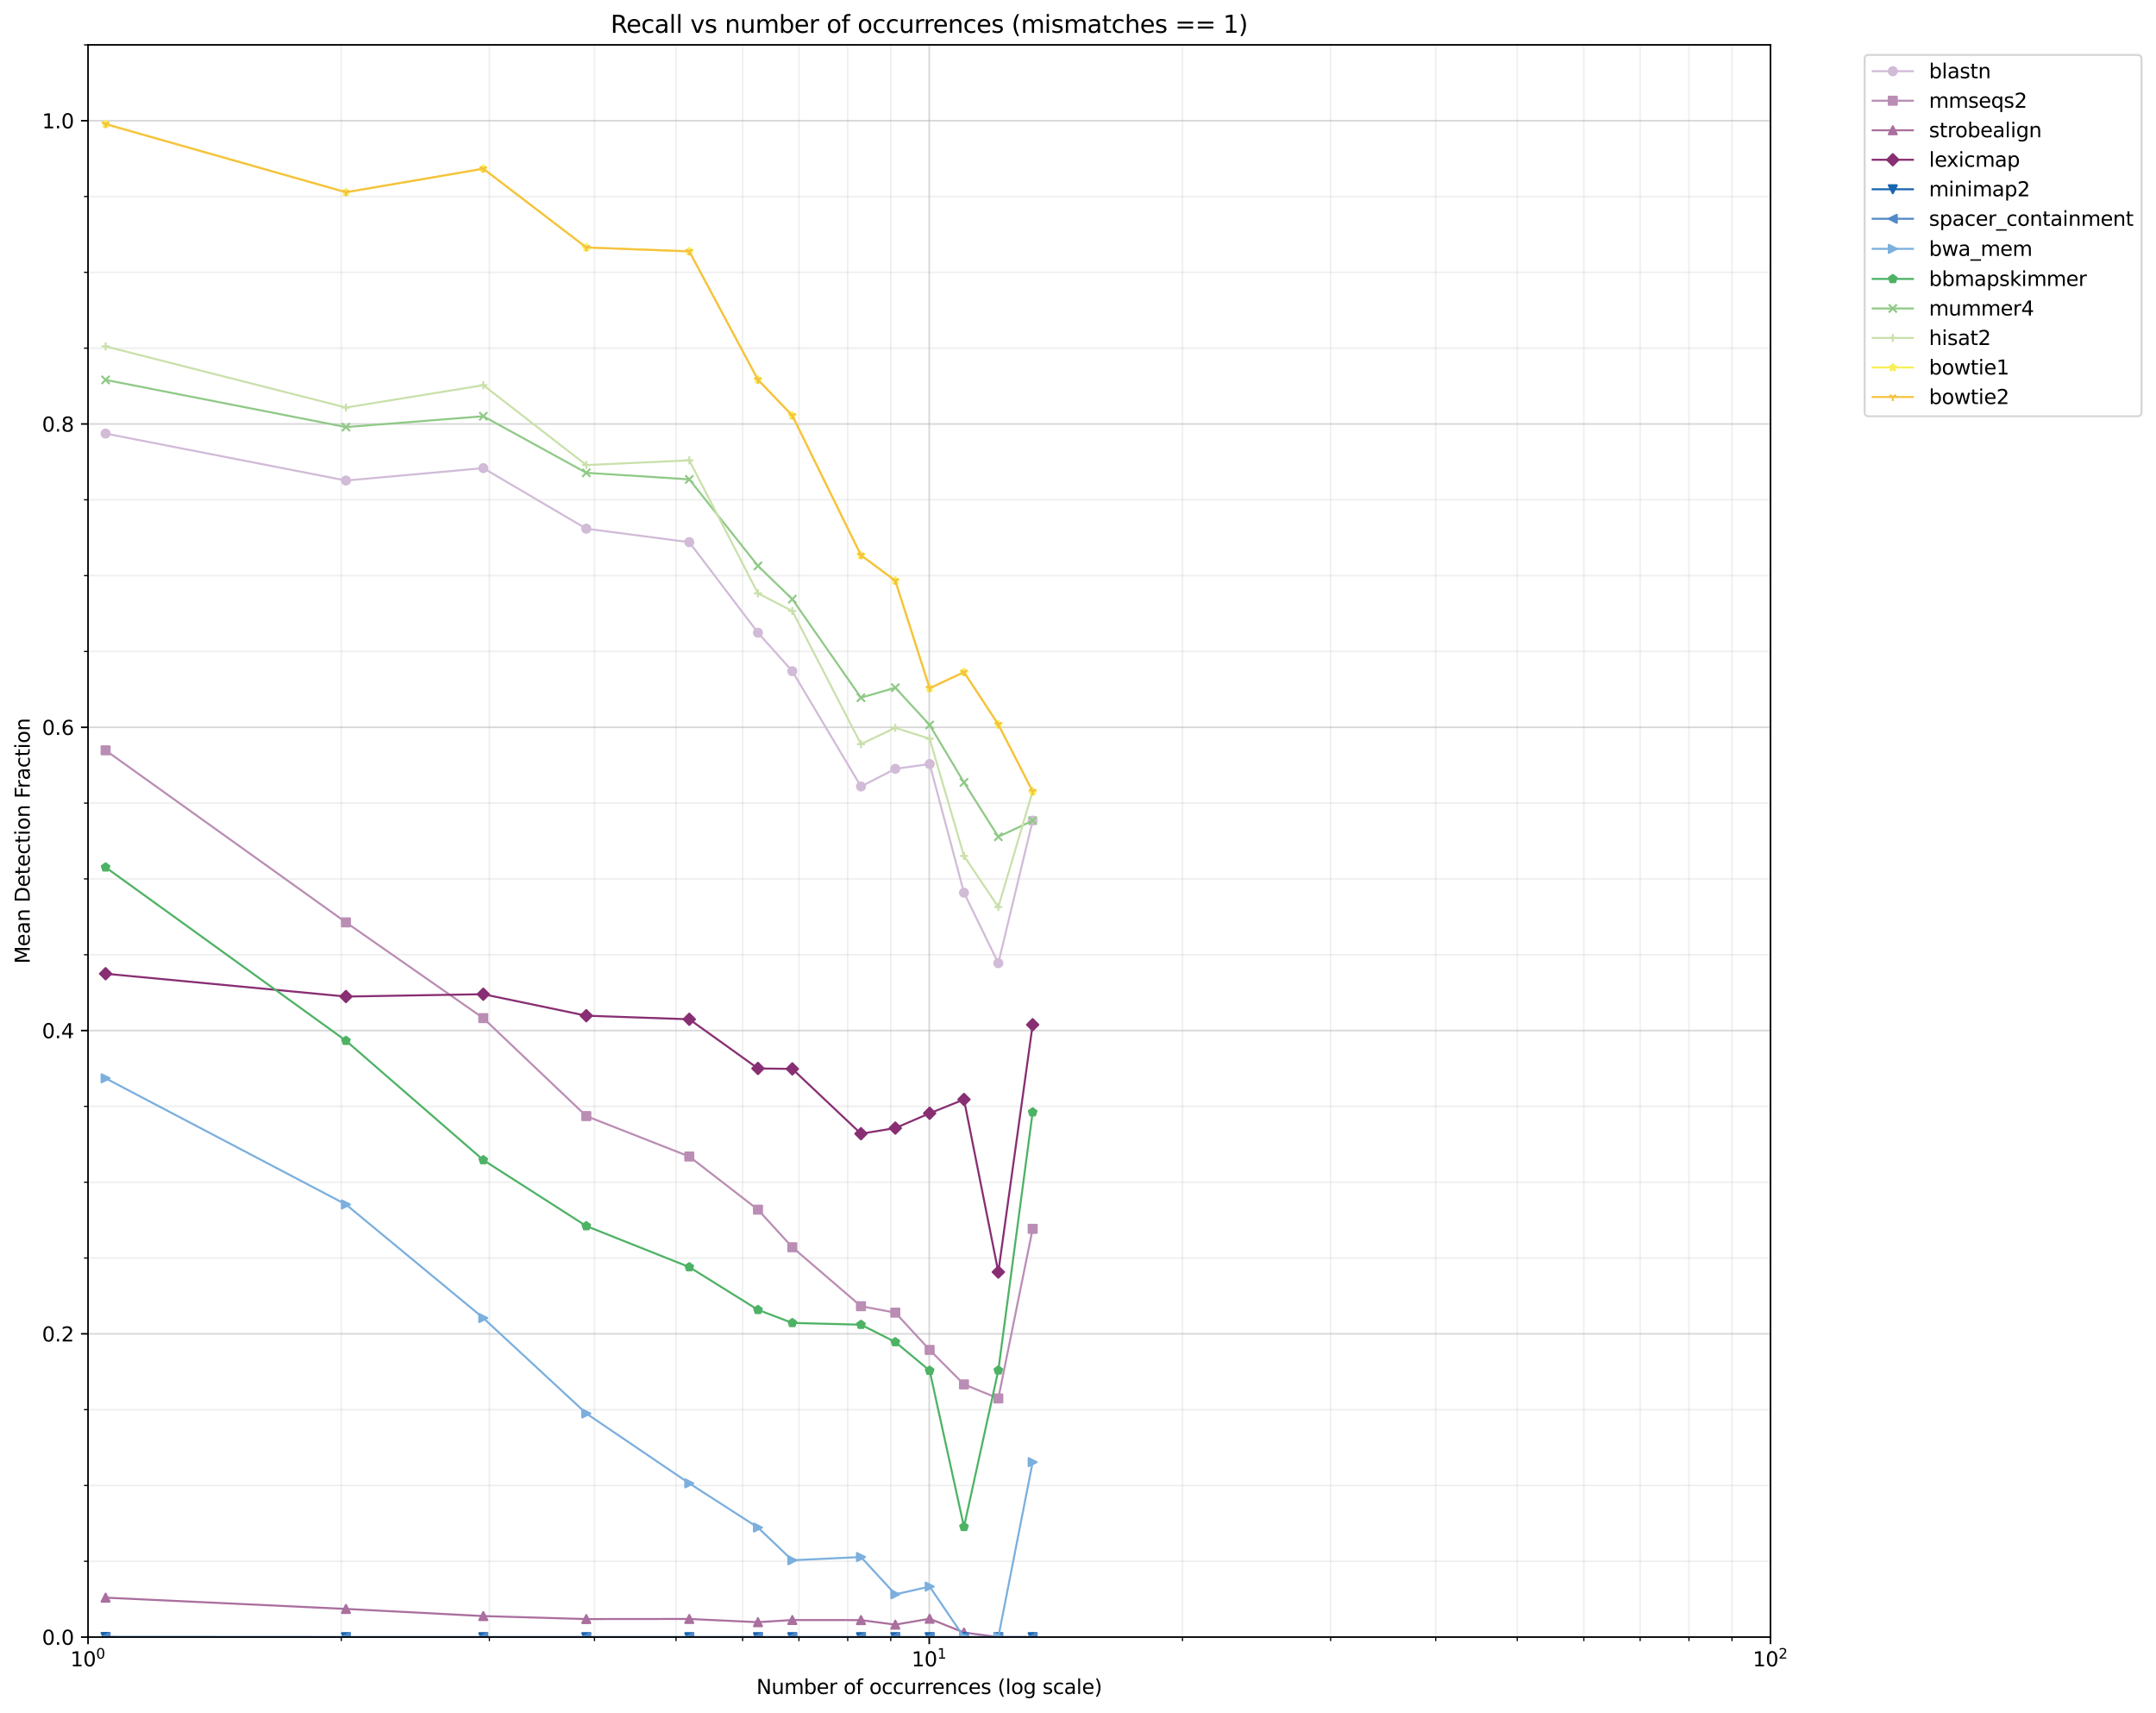 <?xml version="1.0" encoding="utf-8" standalone="no"?>
<!DOCTYPE svg PUBLIC "-//W3C//DTD SVG 1.1//EN"
  "http://www.w3.org/Graphics/SVG/1.1/DTD/svg11.dtd">
<svg xmlns:xlink="http://www.w3.org/1999/xlink" width="1072.382pt" height="851.722pt" viewBox="0 0 1072.382 851.722" xmlns="http://www.w3.org/2000/svg" version="1.1">
 <defs>
  <style type="text/css">*{stroke-linejoin: round; stroke-linecap: butt}</style>
 </defs>
 <g id="figure_1">
  <g id="patch_1">
   <path d="M 0 851.722 
L 1072.382 851.722 
L 1072.382 0 
L 0 0 
z
" style="fill: #ffffff"/>
  </g>
  <g id="axes_1">
   <g id="patch_2">
    <path d="M 43.781 814.166 
L 880.621 814.166 
L 880.621 22.318 
L 43.781 22.318 
z
" style="fill: #ffffff"/>
   </g>
   <g id="matplotlib.axis_1">
    <g id="xtick_1">
     <g id="line2d_1">
      <path d="M 43.781 814.166 
L 43.781 22.318 
" clip-path="url(#p3b166bb84d)" style="fill: none; stroke: #b0b0b0; stroke-opacity: 0.5; stroke-width: 0.8; stroke-linecap: square"/>
     </g>
     <g id="line2d_2">
      <defs>
       <path id="m5693e17be9" d="M 0 0 
L 0 3.5 
" style="stroke: #000000; stroke-width: 0.8"/>
      </defs>
      <g>
       <use xlink:href="#m5693e17be9" x="43.781" y="814.166" style="stroke: #000000; stroke-width: 0.8"/>
      </g>
     </g>
     <g id="text_1">
      <!-- $\mathdefault{10^{0}}$ -->
      <g transform="translate(34.981 828.765) scale(0.1 -0.1)">
       <defs>
        <path id="DejaVuSans-31" d="M 794 531 
L 1825 531 
L 1825 4091 
L 703 3866 
L 703 4441 
L 1819 4666 
L 2450 4666 
L 2450 531 
L 3481 531 
L 3481 0 
L 794 0 
L 794 531 
z
" transform="scale(0.016)"/>
        <path id="DejaVuSans-30" d="M 2034 4250 
Q 1547 4250 1301 3770 
Q 1056 3291 1056 2328 
Q 1056 1369 1301 889 
Q 1547 409 2034 409 
Q 2525 409 2770 889 
Q 3016 1369 3016 2328 
Q 3016 3291 2770 3770 
Q 2525 4250 2034 4250 
z
M 2034 4750 
Q 2819 4750 3233 4129 
Q 3647 3509 3647 2328 
Q 3647 1150 3233 529 
Q 2819 -91 2034 -91 
Q 1250 -91 836 529 
Q 422 1150 422 2328 
Q 422 3509 836 4129 
Q 1250 4750 2034 4750 
z
" transform="scale(0.016)"/>
       </defs>
       <use xlink:href="#DejaVuSans-31" transform="translate(0 0.766)"/>
       <use xlink:href="#DejaVuSans-30" transform="translate(63.623 0.766)"/>
       <use xlink:href="#DejaVuSans-30" transform="translate(128.203 39.047) scale(0.7)"/>
      </g>
     </g>
    </g>
    <g id="xtick_2">
     <g id="line2d_3">
      <path d="M 462.201 814.166 
L 462.201 22.318 
" clip-path="url(#p3b166bb84d)" style="fill: none; stroke: #b0b0b0; stroke-opacity: 0.5; stroke-width: 0.8; stroke-linecap: square"/>
     </g>
     <g id="line2d_4">
      <g>
       <use xlink:href="#m5693e17be9" x="462.201" y="814.166" style="stroke: #000000; stroke-width: 0.8"/>
      </g>
     </g>
     <g id="text_2">
      <!-- $\mathdefault{10^{1}}$ -->
      <g transform="translate(453.401 828.765) scale(0.1 -0.1)">
       <use xlink:href="#DejaVuSans-31" transform="translate(0 0.684)"/>
       <use xlink:href="#DejaVuSans-30" transform="translate(63.623 0.684)"/>
       <use xlink:href="#DejaVuSans-31" transform="translate(128.203 38.966) scale(0.7)"/>
      </g>
     </g>
    </g>
    <g id="xtick_3">
     <g id="line2d_5">
      <path d="M 880.621 814.166 
L 880.621 22.318 
" clip-path="url(#p3b166bb84d)" style="fill: none; stroke: #b0b0b0; stroke-opacity: 0.5; stroke-width: 0.8; stroke-linecap: square"/>
     </g>
     <g id="line2d_6">
      <g>
       <use xlink:href="#m5693e17be9" x="880.621" y="814.166" style="stroke: #000000; stroke-width: 0.8"/>
      </g>
     </g>
     <g id="text_3">
      <!-- $\mathdefault{10^{2}}$ -->
      <g transform="translate(871.821 828.765) scale(0.1 -0.1)">
       <defs>
        <path id="DejaVuSans-32" d="M 1228 531 
L 3431 531 
L 3431 0 
L 469 0 
L 469 531 
Q 828 903 1448 1529 
Q 2069 2156 2228 2338 
Q 2531 2678 2651 2914 
Q 2772 3150 2772 3378 
Q 2772 3750 2511 3984 
Q 2250 4219 1831 4219 
Q 1534 4219 1204 4116 
Q 875 4013 500 3803 
L 500 4441 
Q 881 4594 1212 4672 
Q 1544 4750 1819 4750 
Q 2544 4750 2975 4387 
Q 3406 4025 3406 3419 
Q 3406 3131 3298 2873 
Q 3191 2616 2906 2266 
Q 2828 2175 2409 1742 
Q 1991 1309 1228 531 
z
" transform="scale(0.016)"/>
       </defs>
       <use xlink:href="#DejaVuSans-31" transform="translate(0 0.766)"/>
       <use xlink:href="#DejaVuSans-30" transform="translate(63.623 0.766)"/>
       <use xlink:href="#DejaVuSans-32" transform="translate(128.203 39.047) scale(0.7)"/>
      </g>
     </g>
    </g>
    <g id="xtick_4">
     <g id="line2d_7">
      <path d="M 169.738 814.166 
L 169.738 22.318 
" clip-path="url(#p3b166bb84d)" style="fill: none; stroke: #b0b0b0; stroke-opacity: 0.2; stroke-width: 0.8; stroke-linecap: square"/>
     </g>
     <g id="line2d_8">
      <defs>
       <path id="m0a3ab51dce" d="M 0 0 
L 0 2 
" style="stroke: #000000; stroke-width: 0.6"/>
      </defs>
      <g>
       <use xlink:href="#m0a3ab51dce" x="169.738" y="814.166" style="stroke: #000000; stroke-width: 0.6"/>
      </g>
     </g>
    </g>
    <g id="xtick_5">
     <g id="line2d_9">
      <path d="M 243.418 814.166 
L 243.418 22.318 
" clip-path="url(#p3b166bb84d)" style="fill: none; stroke: #b0b0b0; stroke-opacity: 0.2; stroke-width: 0.8; stroke-linecap: square"/>
     </g>
     <g id="line2d_10">
      <g>
       <use xlink:href="#m0a3ab51dce" x="243.418" y="814.166" style="stroke: #000000; stroke-width: 0.6"/>
      </g>
     </g>
    </g>
    <g id="xtick_6">
     <g id="line2d_11">
      <path d="M 295.695 814.166 
L 295.695 22.318 
" clip-path="url(#p3b166bb84d)" style="fill: none; stroke: #b0b0b0; stroke-opacity: 0.2; stroke-width: 0.8; stroke-linecap: square"/>
     </g>
     <g id="line2d_12">
      <g>
       <use xlink:href="#m0a3ab51dce" x="295.695" y="814.166" style="stroke: #000000; stroke-width: 0.6"/>
      </g>
     </g>
    </g>
    <g id="xtick_7">
     <g id="line2d_13">
      <path d="M 336.244 814.166 
L 336.244 22.318 
" clip-path="url(#p3b166bb84d)" style="fill: none; stroke: #b0b0b0; stroke-opacity: 0.2; stroke-width: 0.8; stroke-linecap: square"/>
     </g>
     <g id="line2d_14">
      <g>
       <use xlink:href="#m0a3ab51dce" x="336.244" y="814.166" style="stroke: #000000; stroke-width: 0.6"/>
      </g>
     </g>
    </g>
    <g id="xtick_8">
     <g id="line2d_15">
      <path d="M 369.375 814.166 
L 369.375 22.318 
" clip-path="url(#p3b166bb84d)" style="fill: none; stroke: #b0b0b0; stroke-opacity: 0.2; stroke-width: 0.8; stroke-linecap: square"/>
     </g>
     <g id="line2d_16">
      <g>
       <use xlink:href="#m0a3ab51dce" x="369.375" y="814.166" style="stroke: #000000; stroke-width: 0.6"/>
      </g>
     </g>
    </g>
    <g id="xtick_9">
     <g id="line2d_17">
      <path d="M 397.387 814.166 
L 397.387 22.318 
" clip-path="url(#p3b166bb84d)" style="fill: none; stroke: #b0b0b0; stroke-opacity: 0.2; stroke-width: 0.8; stroke-linecap: square"/>
     </g>
     <g id="line2d_18">
      <g>
       <use xlink:href="#m0a3ab51dce" x="397.387" y="814.166" style="stroke: #000000; stroke-width: 0.6"/>
      </g>
     </g>
    </g>
    <g id="xtick_10">
     <g id="line2d_19">
      <path d="M 421.652 814.166 
L 421.652 22.318 
" clip-path="url(#p3b166bb84d)" style="fill: none; stroke: #b0b0b0; stroke-opacity: 0.2; stroke-width: 0.8; stroke-linecap: square"/>
     </g>
     <g id="line2d_20">
      <g>
       <use xlink:href="#m0a3ab51dce" x="421.652" y="814.166" style="stroke: #000000; stroke-width: 0.6"/>
      </g>
     </g>
    </g>
    <g id="xtick_11">
     <g id="line2d_21">
      <path d="M 443.055 814.166 
L 443.055 22.318 
" clip-path="url(#p3b166bb84d)" style="fill: none; stroke: #b0b0b0; stroke-opacity: 0.2; stroke-width: 0.8; stroke-linecap: square"/>
     </g>
     <g id="line2d_22">
      <g>
       <use xlink:href="#m0a3ab51dce" x="443.055" y="814.166" style="stroke: #000000; stroke-width: 0.6"/>
      </g>
     </g>
    </g>
    <g id="xtick_12">
     <g id="line2d_23">
      <path d="M 588.158 814.166 
L 588.158 22.318 
" clip-path="url(#p3b166bb84d)" style="fill: none; stroke: #b0b0b0; stroke-opacity: 0.2; stroke-width: 0.8; stroke-linecap: square"/>
     </g>
     <g id="line2d_24">
      <g>
       <use xlink:href="#m0a3ab51dce" x="588.158" y="814.166" style="stroke: #000000; stroke-width: 0.6"/>
      </g>
     </g>
    </g>
    <g id="xtick_13">
     <g id="line2d_25">
      <path d="M 661.838 814.166 
L 661.838 22.318 
" clip-path="url(#p3b166bb84d)" style="fill: none; stroke: #b0b0b0; stroke-opacity: 0.2; stroke-width: 0.8; stroke-linecap: square"/>
     </g>
     <g id="line2d_26">
      <g>
       <use xlink:href="#m0a3ab51dce" x="661.838" y="814.166" style="stroke: #000000; stroke-width: 0.6"/>
      </g>
     </g>
    </g>
    <g id="xtick_14">
     <g id="line2d_27">
      <path d="M 714.115 814.166 
L 714.115 22.318 
" clip-path="url(#p3b166bb84d)" style="fill: none; stroke: #b0b0b0; stroke-opacity: 0.2; stroke-width: 0.8; stroke-linecap: square"/>
     </g>
     <g id="line2d_28">
      <g>
       <use xlink:href="#m0a3ab51dce" x="714.115" y="814.166" style="stroke: #000000; stroke-width: 0.6"/>
      </g>
     </g>
    </g>
    <g id="xtick_15">
     <g id="line2d_29">
      <path d="M 754.664 814.166 
L 754.664 22.318 
" clip-path="url(#p3b166bb84d)" style="fill: none; stroke: #b0b0b0; stroke-opacity: 0.2; stroke-width: 0.8; stroke-linecap: square"/>
     </g>
     <g id="line2d_30">
      <g>
       <use xlink:href="#m0a3ab51dce" x="754.664" y="814.166" style="stroke: #000000; stroke-width: 0.6"/>
      </g>
     </g>
    </g>
    <g id="xtick_16">
     <g id="line2d_31">
      <path d="M 787.795 814.166 
L 787.795 22.318 
" clip-path="url(#p3b166bb84d)" style="fill: none; stroke: #b0b0b0; stroke-opacity: 0.2; stroke-width: 0.8; stroke-linecap: square"/>
     </g>
     <g id="line2d_32">
      <g>
       <use xlink:href="#m0a3ab51dce" x="787.795" y="814.166" style="stroke: #000000; stroke-width: 0.6"/>
      </g>
     </g>
    </g>
    <g id="xtick_17">
     <g id="line2d_33">
      <path d="M 815.807 814.166 
L 815.807 22.318 
" clip-path="url(#p3b166bb84d)" style="fill: none; stroke: #b0b0b0; stroke-opacity: 0.2; stroke-width: 0.8; stroke-linecap: square"/>
     </g>
     <g id="line2d_34">
      <g>
       <use xlink:href="#m0a3ab51dce" x="815.807" y="814.166" style="stroke: #000000; stroke-width: 0.6"/>
      </g>
     </g>
    </g>
    <g id="xtick_18">
     <g id="line2d_35">
      <path d="M 840.072 814.166 
L 840.072 22.318 
" clip-path="url(#p3b166bb84d)" style="fill: none; stroke: #b0b0b0; stroke-opacity: 0.2; stroke-width: 0.8; stroke-linecap: square"/>
     </g>
     <g id="line2d_36">
      <g>
       <use xlink:href="#m0a3ab51dce" x="840.072" y="814.166" style="stroke: #000000; stroke-width: 0.6"/>
      </g>
     </g>
    </g>
    <g id="xtick_19">
     <g id="line2d_37">
      <path d="M 861.475 814.166 
L 861.475 22.318 
" clip-path="url(#p3b166bb84d)" style="fill: none; stroke: #b0b0b0; stroke-opacity: 0.2; stroke-width: 0.8; stroke-linecap: square"/>
     </g>
     <g id="line2d_38">
      <g>
       <use xlink:href="#m0a3ab51dce" x="861.475" y="814.166" style="stroke: #000000; stroke-width: 0.6"/>
      </g>
     </g>
    </g>
    <g id="text_4">
     <!-- Number of occurrences (log scale) -->
     <g transform="translate(376.218 842.443) scale(0.1 -0.1)">
      <defs>
       <path id="DejaVuSans-4e" d="M 628 4666 
L 1478 4666 
L 3547 763 
L 3547 4666 
L 4159 4666 
L 4159 0 
L 3309 0 
L 1241 3903 
L 1241 0 
L 628 0 
L 628 4666 
z
" transform="scale(0.016)"/>
       <path id="DejaVuSans-75" d="M 544 1381 
L 544 3500 
L 1119 3500 
L 1119 1403 
Q 1119 906 1312 657 
Q 1506 409 1894 409 
Q 2359 409 2629 706 
Q 2900 1003 2900 1516 
L 2900 3500 
L 3475 3500 
L 3475 0 
L 2900 0 
L 2900 538 
Q 2691 219 2414 64 
Q 2138 -91 1772 -91 
Q 1169 -91 856 284 
Q 544 659 544 1381 
z
M 1991 3584 
L 1991 3584 
z
" transform="scale(0.016)"/>
       <path id="DejaVuSans-6d" d="M 3328 2828 
Q 3544 3216 3844 3400 
Q 4144 3584 4550 3584 
Q 5097 3584 5394 3201 
Q 5691 2819 5691 2113 
L 5691 0 
L 5113 0 
L 5113 2094 
Q 5113 2597 4934 2840 
Q 4756 3084 4391 3084 
Q 3944 3084 3684 2787 
Q 3425 2491 3425 1978 
L 3425 0 
L 2847 0 
L 2847 2094 
Q 2847 2600 2669 2842 
Q 2491 3084 2119 3084 
Q 1678 3084 1418 2786 
Q 1159 2488 1159 1978 
L 1159 0 
L 581 0 
L 581 3500 
L 1159 3500 
L 1159 2956 
Q 1356 3278 1631 3431 
Q 1906 3584 2284 3584 
Q 2666 3584 2933 3390 
Q 3200 3197 3328 2828 
z
" transform="scale(0.016)"/>
       <path id="DejaVuSans-62" d="M 3116 1747 
Q 3116 2381 2855 2742 
Q 2594 3103 2138 3103 
Q 1681 3103 1420 2742 
Q 1159 2381 1159 1747 
Q 1159 1113 1420 752 
Q 1681 391 2138 391 
Q 2594 391 2855 752 
Q 3116 1113 3116 1747 
z
M 1159 2969 
Q 1341 3281 1617 3432 
Q 1894 3584 2278 3584 
Q 2916 3584 3314 3078 
Q 3713 2572 3713 1747 
Q 3713 922 3314 415 
Q 2916 -91 2278 -91 
Q 1894 -91 1617 61 
Q 1341 213 1159 525 
L 1159 0 
L 581 0 
L 581 4863 
L 1159 4863 
L 1159 2969 
z
" transform="scale(0.016)"/>
       <path id="DejaVuSans-65" d="M 3597 1894 
L 3597 1613 
L 953 1613 
Q 991 1019 1311 708 
Q 1631 397 2203 397 
Q 2534 397 2845 478 
Q 3156 559 3463 722 
L 3463 178 
Q 3153 47 2828 -22 
Q 2503 -91 2169 -91 
Q 1331 -91 842 396 
Q 353 884 353 1716 
Q 353 2575 817 3079 
Q 1281 3584 2069 3584 
Q 2775 3584 3186 3129 
Q 3597 2675 3597 1894 
z
M 3022 2063 
Q 3016 2534 2758 2815 
Q 2500 3097 2075 3097 
Q 1594 3097 1305 2825 
Q 1016 2553 972 2059 
L 3022 2063 
z
" transform="scale(0.016)"/>
       <path id="DejaVuSans-72" d="M 2631 2963 
Q 2534 3019 2420 3045 
Q 2306 3072 2169 3072 
Q 1681 3072 1420 2755 
Q 1159 2438 1159 1844 
L 1159 0 
L 581 0 
L 581 3500 
L 1159 3500 
L 1159 2956 
Q 1341 3275 1631 3429 
Q 1922 3584 2338 3584 
Q 2397 3584 2469 3576 
Q 2541 3569 2628 3553 
L 2631 2963 
z
" transform="scale(0.016)"/>
       <path id="DejaVuSans-20" transform="scale(0.016)"/>
       <path id="DejaVuSans-6f" d="M 1959 3097 
Q 1497 3097 1228 2736 
Q 959 2375 959 1747 
Q 959 1119 1226 758 
Q 1494 397 1959 397 
Q 2419 397 2687 759 
Q 2956 1122 2956 1747 
Q 2956 2369 2687 2733 
Q 2419 3097 1959 3097 
z
M 1959 3584 
Q 2709 3584 3137 3096 
Q 3566 2609 3566 1747 
Q 3566 888 3137 398 
Q 2709 -91 1959 -91 
Q 1206 -91 779 398 
Q 353 888 353 1747 
Q 353 2609 779 3096 
Q 1206 3584 1959 3584 
z
" transform="scale(0.016)"/>
       <path id="DejaVuSans-66" d="M 2375 4863 
L 2375 4384 
L 1825 4384 
Q 1516 4384 1395 4259 
Q 1275 4134 1275 3809 
L 1275 3500 
L 2222 3500 
L 2222 3053 
L 1275 3053 
L 1275 0 
L 697 0 
L 697 3053 
L 147 3053 
L 147 3500 
L 697 3500 
L 697 3744 
Q 697 4328 969 4595 
Q 1241 4863 1831 4863 
L 2375 4863 
z
" transform="scale(0.016)"/>
       <path id="DejaVuSans-63" d="M 3122 3366 
L 3122 2828 
Q 2878 2963 2633 3030 
Q 2388 3097 2138 3097 
Q 1578 3097 1268 2742 
Q 959 2388 959 1747 
Q 959 1106 1268 751 
Q 1578 397 2138 397 
Q 2388 397 2633 464 
Q 2878 531 3122 666 
L 3122 134 
Q 2881 22 2623 -34 
Q 2366 -91 2075 -91 
Q 1284 -91 818 406 
Q 353 903 353 1747 
Q 353 2603 823 3093 
Q 1294 3584 2113 3584 
Q 2378 3584 2631 3529 
Q 2884 3475 3122 3366 
z
" transform="scale(0.016)"/>
       <path id="DejaVuSans-6e" d="M 3513 2113 
L 3513 0 
L 2938 0 
L 2938 2094 
Q 2938 2591 2744 2837 
Q 2550 3084 2163 3084 
Q 1697 3084 1428 2787 
Q 1159 2491 1159 1978 
L 1159 0 
L 581 0 
L 581 3500 
L 1159 3500 
L 1159 2956 
Q 1366 3272 1645 3428 
Q 1925 3584 2291 3584 
Q 2894 3584 3203 3211 
Q 3513 2838 3513 2113 
z
" transform="scale(0.016)"/>
       <path id="DejaVuSans-73" d="M 2834 3397 
L 2834 2853 
Q 2591 2978 2328 3040 
Q 2066 3103 1784 3103 
Q 1356 3103 1142 2972 
Q 928 2841 928 2578 
Q 928 2378 1081 2264 
Q 1234 2150 1697 2047 
L 1894 2003 
Q 2506 1872 2764 1633 
Q 3022 1394 3022 966 
Q 3022 478 2636 193 
Q 2250 -91 1575 -91 
Q 1294 -91 989 -36 
Q 684 19 347 128 
L 347 722 
Q 666 556 975 473 
Q 1284 391 1588 391 
Q 1994 391 2212 530 
Q 2431 669 2431 922 
Q 2431 1156 2273 1281 
Q 2116 1406 1581 1522 
L 1381 1569 
Q 847 1681 609 1914 
Q 372 2147 372 2553 
Q 372 3047 722 3315 
Q 1072 3584 1716 3584 
Q 2034 3584 2315 3537 
Q 2597 3491 2834 3397 
z
" transform="scale(0.016)"/>
       <path id="DejaVuSans-28" d="M 1984 4856 
Q 1566 4138 1362 3434 
Q 1159 2731 1159 2009 
Q 1159 1288 1364 580 
Q 1569 -128 1984 -844 
L 1484 -844 
Q 1016 -109 783 600 
Q 550 1309 550 2009 
Q 550 2706 781 3412 
Q 1013 4119 1484 4856 
L 1984 4856 
z
" transform="scale(0.016)"/>
       <path id="DejaVuSans-6c" d="M 603 4863 
L 1178 4863 
L 1178 0 
L 603 0 
L 603 4863 
z
" transform="scale(0.016)"/>
       <path id="DejaVuSans-67" d="M 2906 1791 
Q 2906 2416 2648 2759 
Q 2391 3103 1925 3103 
Q 1463 3103 1205 2759 
Q 947 2416 947 1791 
Q 947 1169 1205 825 
Q 1463 481 1925 481 
Q 2391 481 2648 825 
Q 2906 1169 2906 1791 
z
M 3481 434 
Q 3481 -459 3084 -895 
Q 2688 -1331 1869 -1331 
Q 1566 -1331 1297 -1286 
Q 1028 -1241 775 -1147 
L 775 -588 
Q 1028 -725 1275 -790 
Q 1522 -856 1778 -856 
Q 2344 -856 2625 -561 
Q 2906 -266 2906 331 
L 2906 616 
Q 2728 306 2450 153 
Q 2172 0 1784 0 
Q 1141 0 747 490 
Q 353 981 353 1791 
Q 353 2603 747 3093 
Q 1141 3584 1784 3584 
Q 2172 3584 2450 3431 
Q 2728 3278 2906 2969 
L 2906 3500 
L 3481 3500 
L 3481 434 
z
" transform="scale(0.016)"/>
       <path id="DejaVuSans-61" d="M 2194 1759 
Q 1497 1759 1228 1600 
Q 959 1441 959 1056 
Q 959 750 1161 570 
Q 1363 391 1709 391 
Q 2188 391 2477 730 
Q 2766 1069 2766 1631 
L 2766 1759 
L 2194 1759 
z
M 3341 1997 
L 3341 0 
L 2766 0 
L 2766 531 
Q 2569 213 2275 61 
Q 1981 -91 1556 -91 
Q 1019 -91 701 211 
Q 384 513 384 1019 
Q 384 1609 779 1909 
Q 1175 2209 1959 2209 
L 2766 2209 
L 2766 2266 
Q 2766 2663 2505 2880 
Q 2244 3097 1772 3097 
Q 1472 3097 1187 3025 
Q 903 2953 641 2809 
L 641 3341 
Q 956 3463 1253 3523 
Q 1550 3584 1831 3584 
Q 2591 3584 2966 3190 
Q 3341 2797 3341 1997 
z
" transform="scale(0.016)"/>
       <path id="DejaVuSans-29" d="M 513 4856 
L 1013 4856 
Q 1481 4119 1714 3412 
Q 1947 2706 1947 2009 
Q 1947 1309 1714 600 
Q 1481 -109 1013 -844 
L 513 -844 
Q 928 -128 1133 580 
Q 1338 1288 1338 2009 
Q 1338 2731 1133 3434 
Q 928 4138 513 4856 
z
" transform="scale(0.016)"/>
      </defs>
      <use xlink:href="#DejaVuSans-4e"/>
      <use xlink:href="#DejaVuSans-75" x="74.805"/>
      <use xlink:href="#DejaVuSans-6d" x="138.184"/>
      <use xlink:href="#DejaVuSans-62" x="235.596"/>
      <use xlink:href="#DejaVuSans-65" x="299.072"/>
      <use xlink:href="#DejaVuSans-72" x="360.596"/>
      <use xlink:href="#DejaVuSans-20" x="401.709"/>
      <use xlink:href="#DejaVuSans-6f" x="433.496"/>
      <use xlink:href="#DejaVuSans-66" x="494.678"/>
      <use xlink:href="#DejaVuSans-20" x="529.883"/>
      <use xlink:href="#DejaVuSans-6f" x="561.67"/>
      <use xlink:href="#DejaVuSans-63" x="622.852"/>
      <use xlink:href="#DejaVuSans-63" x="677.832"/>
      <use xlink:href="#DejaVuSans-75" x="732.812"/>
      <use xlink:href="#DejaVuSans-72" x="796.191"/>
      <use xlink:href="#DejaVuSans-72" x="835.555"/>
      <use xlink:href="#DejaVuSans-65" x="874.418"/>
      <use xlink:href="#DejaVuSans-6e" x="935.941"/>
      <use xlink:href="#DejaVuSans-63" x="999.32"/>
      <use xlink:href="#DejaVuSans-65" x="1054.301"/>
      <use xlink:href="#DejaVuSans-73" x="1115.824"/>
      <use xlink:href="#DejaVuSans-20" x="1167.924"/>
      <use xlink:href="#DejaVuSans-28" x="1199.711"/>
      <use xlink:href="#DejaVuSans-6c" x="1238.725"/>
      <use xlink:href="#DejaVuSans-6f" x="1266.508"/>
      <use xlink:href="#DejaVuSans-67" x="1327.689"/>
      <use xlink:href="#DejaVuSans-20" x="1391.166"/>
      <use xlink:href="#DejaVuSans-73" x="1422.953"/>
      <use xlink:href="#DejaVuSans-63" x="1475.053"/>
      <use xlink:href="#DejaVuSans-61" x="1530.033"/>
      <use xlink:href="#DejaVuSans-6c" x="1591.312"/>
      <use xlink:href="#DejaVuSans-65" x="1619.096"/>
      <use xlink:href="#DejaVuSans-29" x="1680.619"/>
     </g>
    </g>
   </g>
   <g id="matplotlib.axis_2">
    <g id="ytick_1">
     <g id="line2d_39">
      <path d="M 43.781 814.166 
L 880.621 814.166 
" clip-path="url(#p3b166bb84d)" style="fill: none; stroke: #b0b0b0; stroke-opacity: 0.5; stroke-width: 0.8; stroke-linecap: square"/>
     </g>
     <g id="line2d_40">
      <defs>
       <path id="mb3973eeeff" d="M 0 0 
L -3.5 0 
" style="stroke: #000000; stroke-width: 0.8"/>
      </defs>
      <g>
       <use xlink:href="#mb3973eeeff" x="43.781" y="814.166" style="stroke: #000000; stroke-width: 0.8"/>
      </g>
     </g>
     <g id="text_5">
      <!-- 0.0 -->
      <g transform="translate(20.878 817.965) scale(0.1 -0.1)">
       <defs>
        <path id="DejaVuSans-2e" d="M 684 794 
L 1344 794 
L 1344 0 
L 684 0 
L 684 794 
z
" transform="scale(0.016)"/>
       </defs>
       <use xlink:href="#DejaVuSans-30"/>
       <use xlink:href="#DejaVuSans-2e" x="63.623"/>
       <use xlink:href="#DejaVuSans-30" x="95.41"/>
      </g>
     </g>
    </g>
    <g id="ytick_2">
     <g id="line2d_41">
      <path d="M 43.781 663.338 
L 880.621 663.338 
" clip-path="url(#p3b166bb84d)" style="fill: none; stroke: #b0b0b0; stroke-opacity: 0.5; stroke-width: 0.8; stroke-linecap: square"/>
     </g>
     <g id="line2d_42">
      <g>
       <use xlink:href="#mb3973eeeff" x="43.781" y="663.338" style="stroke: #000000; stroke-width: 0.8"/>
      </g>
     </g>
     <g id="text_6">
      <!-- 0.2 -->
      <g transform="translate(20.878 667.137) scale(0.1 -0.1)">
       <use xlink:href="#DejaVuSans-30"/>
       <use xlink:href="#DejaVuSans-2e" x="63.623"/>
       <use xlink:href="#DejaVuSans-32" x="95.41"/>
      </g>
     </g>
    </g>
    <g id="ytick_3">
     <g id="line2d_43">
      <path d="M 43.781 512.51 
L 880.621 512.51 
" clip-path="url(#p3b166bb84d)" style="fill: none; stroke: #b0b0b0; stroke-opacity: 0.5; stroke-width: 0.8; stroke-linecap: square"/>
     </g>
     <g id="line2d_44">
      <g>
       <use xlink:href="#mb3973eeeff" x="43.781" y="512.51" style="stroke: #000000; stroke-width: 0.8"/>
      </g>
     </g>
     <g id="text_7">
      <!-- 0.4 -->
      <g transform="translate(20.878 516.309) scale(0.1 -0.1)">
       <defs>
        <path id="DejaVuSans-34" d="M 2419 4116 
L 825 1625 
L 2419 1625 
L 2419 4116 
z
M 2253 4666 
L 3047 4666 
L 3047 1625 
L 3713 1625 
L 3713 1100 
L 3047 1100 
L 3047 0 
L 2419 0 
L 2419 1100 
L 313 1100 
L 313 1709 
L 2253 4666 
z
" transform="scale(0.016)"/>
       </defs>
       <use xlink:href="#DejaVuSans-30"/>
       <use xlink:href="#DejaVuSans-2e" x="63.623"/>
       <use xlink:href="#DejaVuSans-34" x="95.41"/>
      </g>
     </g>
    </g>
    <g id="ytick_4">
     <g id="line2d_45">
      <path d="M 43.781 361.682 
L 880.621 361.682 
" clip-path="url(#p3b166bb84d)" style="fill: none; stroke: #b0b0b0; stroke-opacity: 0.5; stroke-width: 0.8; stroke-linecap: square"/>
     </g>
     <g id="line2d_46">
      <g>
       <use xlink:href="#mb3973eeeff" x="43.781" y="361.682" style="stroke: #000000; stroke-width: 0.8"/>
      </g>
     </g>
     <g id="text_8">
      <!-- 0.6 -->
      <g transform="translate(20.878 365.481) scale(0.1 -0.1)">
       <defs>
        <path id="DejaVuSans-36" d="M 2113 2584 
Q 1688 2584 1439 2293 
Q 1191 2003 1191 1497 
Q 1191 994 1439 701 
Q 1688 409 2113 409 
Q 2538 409 2786 701 
Q 3034 994 3034 1497 
Q 3034 2003 2786 2293 
Q 2538 2584 2113 2584 
z
M 3366 4563 
L 3366 3988 
Q 3128 4100 2886 4159 
Q 2644 4219 2406 4219 
Q 1781 4219 1451 3797 
Q 1122 3375 1075 2522 
Q 1259 2794 1537 2939 
Q 1816 3084 2150 3084 
Q 2853 3084 3261 2657 
Q 3669 2231 3669 1497 
Q 3669 778 3244 343 
Q 2819 -91 2113 -91 
Q 1303 -91 875 529 
Q 447 1150 447 2328 
Q 447 3434 972 4092 
Q 1497 4750 2381 4750 
Q 2619 4750 2861 4703 
Q 3103 4656 3366 4563 
z
" transform="scale(0.016)"/>
       </defs>
       <use xlink:href="#DejaVuSans-30"/>
       <use xlink:href="#DejaVuSans-2e" x="63.623"/>
       <use xlink:href="#DejaVuSans-36" x="95.41"/>
      </g>
     </g>
    </g>
    <g id="ytick_5">
     <g id="line2d_47">
      <path d="M 43.781 210.853 
L 880.621 210.853 
" clip-path="url(#p3b166bb84d)" style="fill: none; stroke: #b0b0b0; stroke-opacity: 0.5; stroke-width: 0.8; stroke-linecap: square"/>
     </g>
     <g id="line2d_48">
      <g>
       <use xlink:href="#mb3973eeeff" x="43.781" y="210.853" style="stroke: #000000; stroke-width: 0.8"/>
      </g>
     </g>
     <g id="text_9">
      <!-- 0.8 -->
      <g transform="translate(20.878 214.653) scale(0.1 -0.1)">
       <defs>
        <path id="DejaVuSans-38" d="M 2034 2216 
Q 1584 2216 1326 1975 
Q 1069 1734 1069 1313 
Q 1069 891 1326 650 
Q 1584 409 2034 409 
Q 2484 409 2743 651 
Q 3003 894 3003 1313 
Q 3003 1734 2745 1975 
Q 2488 2216 2034 2216 
z
M 1403 2484 
Q 997 2584 770 2862 
Q 544 3141 544 3541 
Q 544 4100 942 4425 
Q 1341 4750 2034 4750 
Q 2731 4750 3128 4425 
Q 3525 4100 3525 3541 
Q 3525 3141 3298 2862 
Q 3072 2584 2669 2484 
Q 3125 2378 3379 2068 
Q 3634 1759 3634 1313 
Q 3634 634 3220 271 
Q 2806 -91 2034 -91 
Q 1263 -91 848 271 
Q 434 634 434 1313 
Q 434 1759 690 2068 
Q 947 2378 1403 2484 
z
M 1172 3481 
Q 1172 3119 1398 2916 
Q 1625 2713 2034 2713 
Q 2441 2713 2670 2916 
Q 2900 3119 2900 3481 
Q 2900 3844 2670 4047 
Q 2441 4250 2034 4250 
Q 1625 4250 1398 4047 
Q 1172 3844 1172 3481 
z
" transform="scale(0.016)"/>
       </defs>
       <use xlink:href="#DejaVuSans-30"/>
       <use xlink:href="#DejaVuSans-2e" x="63.623"/>
       <use xlink:href="#DejaVuSans-38" x="95.41"/>
      </g>
     </g>
    </g>
    <g id="ytick_6">
     <g id="line2d_49">
      <path d="M 43.781 60.025 
L 880.621 60.025 
" clip-path="url(#p3b166bb84d)" style="fill: none; stroke: #b0b0b0; stroke-opacity: 0.5; stroke-width: 0.8; stroke-linecap: square"/>
     </g>
     <g id="line2d_50">
      <g>
       <use xlink:href="#mb3973eeeff" x="43.781" y="60.025" style="stroke: #000000; stroke-width: 0.8"/>
      </g>
     </g>
     <g id="text_10">
      <!-- 1.0 -->
      <g transform="translate(20.878 63.824) scale(0.1 -0.1)">
       <use xlink:href="#DejaVuSans-31"/>
       <use xlink:href="#DejaVuSans-2e" x="63.623"/>
       <use xlink:href="#DejaVuSans-30" x="95.41"/>
      </g>
     </g>
    </g>
    <g id="ytick_7">
     <g id="line2d_51">
      <path d="M 43.781 776.459 
L 880.621 776.459 
" clip-path="url(#p3b166bb84d)" style="fill: none; stroke: #b0b0b0; stroke-opacity: 0.2; stroke-width: 0.8; stroke-linecap: square"/>
     </g>
     <g id="line2d_52">
      <defs>
       <path id="mbb10fe7c48" d="M 0 0 
L -2 0 
" style="stroke: #000000; stroke-width: 0.6"/>
      </defs>
      <g>
       <use xlink:href="#mbb10fe7c48" x="43.781" y="776.459" style="stroke: #000000; stroke-width: 0.6"/>
      </g>
     </g>
    </g>
    <g id="ytick_8">
     <g id="line2d_53">
      <path d="M 43.781 738.752 
L 880.621 738.752 
" clip-path="url(#p3b166bb84d)" style="fill: none; stroke: #b0b0b0; stroke-opacity: 0.2; stroke-width: 0.8; stroke-linecap: square"/>
     </g>
     <g id="line2d_54">
      <g>
       <use xlink:href="#mbb10fe7c48" x="43.781" y="738.752" style="stroke: #000000; stroke-width: 0.6"/>
      </g>
     </g>
    </g>
    <g id="ytick_9">
     <g id="line2d_55">
      <path d="M 43.781 701.045 
L 880.621 701.045 
" clip-path="url(#p3b166bb84d)" style="fill: none; stroke: #b0b0b0; stroke-opacity: 0.2; stroke-width: 0.8; stroke-linecap: square"/>
     </g>
     <g id="line2d_56">
      <g>
       <use xlink:href="#mbb10fe7c48" x="43.781" y="701.045" style="stroke: #000000; stroke-width: 0.6"/>
      </g>
     </g>
    </g>
    <g id="ytick_10">
     <g id="line2d_57">
      <path d="M 43.781 625.631 
L 880.621 625.631 
" clip-path="url(#p3b166bb84d)" style="fill: none; stroke: #b0b0b0; stroke-opacity: 0.2; stroke-width: 0.8; stroke-linecap: square"/>
     </g>
     <g id="line2d_58">
      <g>
       <use xlink:href="#mbb10fe7c48" x="43.781" y="625.631" style="stroke: #000000; stroke-width: 0.6"/>
      </g>
     </g>
    </g>
    <g id="ytick_11">
     <g id="line2d_59">
      <path d="M 43.781 587.924 
L 880.621 587.924 
" clip-path="url(#p3b166bb84d)" style="fill: none; stroke: #b0b0b0; stroke-opacity: 0.2; stroke-width: 0.8; stroke-linecap: square"/>
     </g>
     <g id="line2d_60">
      <g>
       <use xlink:href="#mbb10fe7c48" x="43.781" y="587.924" style="stroke: #000000; stroke-width: 0.6"/>
      </g>
     </g>
    </g>
    <g id="ytick_12">
     <g id="line2d_61">
      <path d="M 43.781 550.217 
L 880.621 550.217 
" clip-path="url(#p3b166bb84d)" style="fill: none; stroke: #b0b0b0; stroke-opacity: 0.2; stroke-width: 0.8; stroke-linecap: square"/>
     </g>
     <g id="line2d_62">
      <g>
       <use xlink:href="#mbb10fe7c48" x="43.781" y="550.217" style="stroke: #000000; stroke-width: 0.6"/>
      </g>
     </g>
    </g>
    <g id="ytick_13">
     <g id="line2d_63">
      <path d="M 43.781 474.803 
L 880.621 474.803 
" clip-path="url(#p3b166bb84d)" style="fill: none; stroke: #b0b0b0; stroke-opacity: 0.2; stroke-width: 0.8; stroke-linecap: square"/>
     </g>
     <g id="line2d_64">
      <g>
       <use xlink:href="#mbb10fe7c48" x="43.781" y="474.803" style="stroke: #000000; stroke-width: 0.6"/>
      </g>
     </g>
    </g>
    <g id="ytick_14">
     <g id="line2d_65">
      <path d="M 43.781 437.096 
L 880.621 437.096 
" clip-path="url(#p3b166bb84d)" style="fill: none; stroke: #b0b0b0; stroke-opacity: 0.2; stroke-width: 0.8; stroke-linecap: square"/>
     </g>
     <g id="line2d_66">
      <g>
       <use xlink:href="#mbb10fe7c48" x="43.781" y="437.096" style="stroke: #000000; stroke-width: 0.6"/>
      </g>
     </g>
    </g>
    <g id="ytick_15">
     <g id="line2d_67">
      <path d="M 43.781 399.389 
L 880.621 399.389 
" clip-path="url(#p3b166bb84d)" style="fill: none; stroke: #b0b0b0; stroke-opacity: 0.2; stroke-width: 0.8; stroke-linecap: square"/>
     </g>
     <g id="line2d_68">
      <g>
       <use xlink:href="#mbb10fe7c48" x="43.781" y="399.389" style="stroke: #000000; stroke-width: 0.6"/>
      </g>
     </g>
    </g>
    <g id="ytick_16">
     <g id="line2d_69">
      <path d="M 43.781 323.975 
L 880.621 323.975 
" clip-path="url(#p3b166bb84d)" style="fill: none; stroke: #b0b0b0; stroke-opacity: 0.2; stroke-width: 0.8; stroke-linecap: square"/>
     </g>
     <g id="line2d_70">
      <g>
       <use xlink:href="#mbb10fe7c48" x="43.781" y="323.975" style="stroke: #000000; stroke-width: 0.6"/>
      </g>
     </g>
    </g>
    <g id="ytick_17">
     <g id="line2d_71">
      <path d="M 43.781 286.267 
L 880.621 286.267 
" clip-path="url(#p3b166bb84d)" style="fill: none; stroke: #b0b0b0; stroke-opacity: 0.2; stroke-width: 0.8; stroke-linecap: square"/>
     </g>
     <g id="line2d_72">
      <g>
       <use xlink:href="#mbb10fe7c48" x="43.781" y="286.267" style="stroke: #000000; stroke-width: 0.6"/>
      </g>
     </g>
    </g>
    <g id="ytick_18">
     <g id="line2d_73">
      <path d="M 43.781 248.56 
L 880.621 248.56 
" clip-path="url(#p3b166bb84d)" style="fill: none; stroke: #b0b0b0; stroke-opacity: 0.2; stroke-width: 0.8; stroke-linecap: square"/>
     </g>
     <g id="line2d_74">
      <g>
       <use xlink:href="#mbb10fe7c48" x="43.781" y="248.56" style="stroke: #000000; stroke-width: 0.6"/>
      </g>
     </g>
    </g>
    <g id="ytick_19">
     <g id="line2d_75">
      <path d="M 43.781 173.146 
L 880.621 173.146 
" clip-path="url(#p3b166bb84d)" style="fill: none; stroke: #b0b0b0; stroke-opacity: 0.2; stroke-width: 0.8; stroke-linecap: square"/>
     </g>
     <g id="line2d_76">
      <g>
       <use xlink:href="#mbb10fe7c48" x="43.781" y="173.146" style="stroke: #000000; stroke-width: 0.6"/>
      </g>
     </g>
    </g>
    <g id="ytick_20">
     <g id="line2d_77">
      <path d="M 43.781 135.439 
L 880.621 135.439 
" clip-path="url(#p3b166bb84d)" style="fill: none; stroke: #b0b0b0; stroke-opacity: 0.2; stroke-width: 0.8; stroke-linecap: square"/>
     </g>
     <g id="line2d_78">
      <g>
       <use xlink:href="#mbb10fe7c48" x="43.781" y="135.439" style="stroke: #000000; stroke-width: 0.6"/>
      </g>
     </g>
    </g>
    <g id="ytick_21">
     <g id="line2d_79">
      <path d="M 43.781 97.732 
L 880.621 97.732 
" clip-path="url(#p3b166bb84d)" style="fill: none; stroke: #b0b0b0; stroke-opacity: 0.2; stroke-width: 0.8; stroke-linecap: square"/>
     </g>
     <g id="line2d_80">
      <g>
       <use xlink:href="#mbb10fe7c48" x="43.781" y="97.732" style="stroke: #000000; stroke-width: 0.6"/>
      </g>
     </g>
    </g>
    <g id="ytick_22">
     <g id="line2d_81">
      <path d="M 43.781 22.318 
L 880.621 22.318 
" clip-path="url(#p3b166bb84d)" style="fill: none; stroke: #b0b0b0; stroke-opacity: 0.2; stroke-width: 0.8; stroke-linecap: square"/>
     </g>
     <g id="line2d_82">
      <g>
       <use xlink:href="#mbb10fe7c48" x="43.781" y="22.318" style="stroke: #000000; stroke-width: 0.6"/>
      </g>
     </g>
    </g>
    <g id="text_11">
     <!-- Mean Detection Fraction -->
     <g transform="translate(14.798 479.293) rotate(-90) scale(0.1 -0.1)">
      <defs>
       <path id="DejaVuSans-4d" d="M 628 4666 
L 1569 4666 
L 2759 1491 
L 3956 4666 
L 4897 4666 
L 4897 0 
L 4281 0 
L 4281 4097 
L 3078 897 
L 2444 897 
L 1241 4097 
L 1241 0 
L 628 0 
L 628 4666 
z
" transform="scale(0.016)"/>
       <path id="DejaVuSans-44" d="M 1259 4147 
L 1259 519 
L 2022 519 
Q 2988 519 3436 956 
Q 3884 1394 3884 2338 
Q 3884 3275 3436 3711 
Q 2988 4147 2022 4147 
L 1259 4147 
z
M 628 4666 
L 1925 4666 
Q 3281 4666 3915 4102 
Q 4550 3538 4550 2338 
Q 4550 1131 3912 565 
Q 3275 0 1925 0 
L 628 0 
L 628 4666 
z
" transform="scale(0.016)"/>
       <path id="DejaVuSans-74" d="M 1172 4494 
L 1172 3500 
L 2356 3500 
L 2356 3053 
L 1172 3053 
L 1172 1153 
Q 1172 725 1289 603 
Q 1406 481 1766 481 
L 2356 481 
L 2356 0 
L 1766 0 
Q 1100 0 847 248 
Q 594 497 594 1153 
L 594 3053 
L 172 3053 
L 172 3500 
L 594 3500 
L 594 4494 
L 1172 4494 
z
" transform="scale(0.016)"/>
       <path id="DejaVuSans-69" d="M 603 3500 
L 1178 3500 
L 1178 0 
L 603 0 
L 603 3500 
z
M 603 4863 
L 1178 4863 
L 1178 4134 
L 603 4134 
L 603 4863 
z
" transform="scale(0.016)"/>
       <path id="DejaVuSans-46" d="M 628 4666 
L 3309 4666 
L 3309 4134 
L 1259 4134 
L 1259 2759 
L 3109 2759 
L 3109 2228 
L 1259 2228 
L 1259 0 
L 628 0 
L 628 4666 
z
" transform="scale(0.016)"/>
      </defs>
      <use xlink:href="#DejaVuSans-4d"/>
      <use xlink:href="#DejaVuSans-65" x="86.279"/>
      <use xlink:href="#DejaVuSans-61" x="147.803"/>
      <use xlink:href="#DejaVuSans-6e" x="209.082"/>
      <use xlink:href="#DejaVuSans-20" x="272.461"/>
      <use xlink:href="#DejaVuSans-44" x="304.248"/>
      <use xlink:href="#DejaVuSans-65" x="381.25"/>
      <use xlink:href="#DejaVuSans-74" x="442.773"/>
      <use xlink:href="#DejaVuSans-65" x="481.982"/>
      <use xlink:href="#DejaVuSans-63" x="543.506"/>
      <use xlink:href="#DejaVuSans-74" x="598.486"/>
      <use xlink:href="#DejaVuSans-69" x="637.695"/>
      <use xlink:href="#DejaVuSans-6f" x="665.479"/>
      <use xlink:href="#DejaVuSans-6e" x="726.66"/>
      <use xlink:href="#DejaVuSans-20" x="790.039"/>
      <use xlink:href="#DejaVuSans-46" x="821.826"/>
      <use xlink:href="#DejaVuSans-72" x="872.096"/>
      <use xlink:href="#DejaVuSans-61" x="913.209"/>
      <use xlink:href="#DejaVuSans-63" x="974.488"/>
      <use xlink:href="#DejaVuSans-74" x="1029.469"/>
      <use xlink:href="#DejaVuSans-69" x="1068.678"/>
      <use xlink:href="#DejaVuSans-6f" x="1096.461"/>
      <use xlink:href="#DejaVuSans-6e" x="1157.643"/>
     </g>
    </g>
   </g>
   <g id="line2d_83">
    <path d="M 52.521 215.626 
L 172.07 238.975 
L 240.383 232.803 
L 291.618 262.936 
L 342.853 269.633 
L 377.01 314.662 
L 394.088 333.803 
L 428.245 391.133 
L 445.323 382.342 
L 462.402 379.964 
L 479.48 443.951 
L 496.559 478.992 
L 513.637 408.09 
" clip-path="url(#p3b166bb84d)" style="fill: none; stroke: #d1bbd7; stroke-linecap: square"/>
    <defs>
     <path id="m9da5949b1f" d="M 0 2 
C 0.53 2 1.039 1.789 1.414 1.414 
C 1.789 1.039 2 0.53 2 0 
C 2 -0.53 1.789 -1.039 1.414 -1.414 
C 1.039 -1.789 0.53 -2 0 -2 
C -0.53 -2 -1.039 -1.789 -1.414 -1.414 
C -1.789 -1.039 -2 -0.53 -2 0 
C -2 0.53 -1.789 1.039 -1.414 1.414 
C -1.039 1.789 -0.53 2 0 2 
z
" style="stroke: #d1bbd7"/>
    </defs>
    <g clip-path="url(#p3b166bb84d)">
     <use xlink:href="#m9da5949b1f" x="52.521" y="215.626" style="fill: #d1bbd7; stroke: #d1bbd7"/>
     <use xlink:href="#m9da5949b1f" x="172.07" y="238.975" style="fill: #d1bbd7; stroke: #d1bbd7"/>
     <use xlink:href="#m9da5949b1f" x="240.383" y="232.803" style="fill: #d1bbd7; stroke: #d1bbd7"/>
     <use xlink:href="#m9da5949b1f" x="291.618" y="262.936" style="fill: #d1bbd7; stroke: #d1bbd7"/>
     <use xlink:href="#m9da5949b1f" x="342.853" y="269.633" style="fill: #d1bbd7; stroke: #d1bbd7"/>
     <use xlink:href="#m9da5949b1f" x="377.01" y="314.662" style="fill: #d1bbd7; stroke: #d1bbd7"/>
     <use xlink:href="#m9da5949b1f" x="394.088" y="333.803" style="fill: #d1bbd7; stroke: #d1bbd7"/>
     <use xlink:href="#m9da5949b1f" x="428.245" y="391.133" style="fill: #d1bbd7; stroke: #d1bbd7"/>
     <use xlink:href="#m9da5949b1f" x="445.323" y="382.342" style="fill: #d1bbd7; stroke: #d1bbd7"/>
     <use xlink:href="#m9da5949b1f" x="462.402" y="379.964" style="fill: #d1bbd7; stroke: #d1bbd7"/>
     <use xlink:href="#m9da5949b1f" x="479.48" y="443.951" style="fill: #d1bbd7; stroke: #d1bbd7"/>
     <use xlink:href="#m9da5949b1f" x="496.559" y="478.992" style="fill: #d1bbd7; stroke: #d1bbd7"/>
     <use xlink:href="#m9da5949b1f" x="513.637" y="408.09" style="fill: #d1bbd7; stroke: #d1bbd7"/>
    </g>
   </g>
   <g id="line2d_84">
    <path d="M 52.521 373.15 
L 172.07 458.706 
L 240.383 506.332 
L 291.618 555.047 
L 342.853 575.156 
L 377.01 601.584 
L 394.088 620.274 
L 428.245 649.603 
L 445.323 652.786 
L 462.402 671.336 
L 479.48 688.476 
L 496.559 695.459 
L 513.637 611.128 
" clip-path="url(#p3b166bb84d)" style="fill: none; stroke: #ba8db4; stroke-linecap: square"/>
    <defs>
     <path id="m5b69ceb7fb" d="M -2 2 
L 2 2 
L 2 -2 
L -2 -2 
z
" style="stroke: #ba8db4; stroke-linejoin: miter"/>
    </defs>
    <g clip-path="url(#p3b166bb84d)">
     <use xlink:href="#m5b69ceb7fb" x="52.521" y="373.15" style="fill: #ba8db4; stroke: #ba8db4; stroke-linejoin: miter"/>
     <use xlink:href="#m5b69ceb7fb" x="172.07" y="458.706" style="fill: #ba8db4; stroke: #ba8db4; stroke-linejoin: miter"/>
     <use xlink:href="#m5b69ceb7fb" x="240.383" y="506.332" style="fill: #ba8db4; stroke: #ba8db4; stroke-linejoin: miter"/>
     <use xlink:href="#m5b69ceb7fb" x="291.618" y="555.047" style="fill: #ba8db4; stroke: #ba8db4; stroke-linejoin: miter"/>
     <use xlink:href="#m5b69ceb7fb" x="342.853" y="575.156" style="fill: #ba8db4; stroke: #ba8db4; stroke-linejoin: miter"/>
     <use xlink:href="#m5b69ceb7fb" x="377.01" y="601.584" style="fill: #ba8db4; stroke: #ba8db4; stroke-linejoin: miter"/>
     <use xlink:href="#m5b69ceb7fb" x="394.088" y="620.274" style="fill: #ba8db4; stroke: #ba8db4; stroke-linejoin: miter"/>
     <use xlink:href="#m5b69ceb7fb" x="428.245" y="649.603" style="fill: #ba8db4; stroke: #ba8db4; stroke-linejoin: miter"/>
     <use xlink:href="#m5b69ceb7fb" x="445.323" y="652.786" style="fill: #ba8db4; stroke: #ba8db4; stroke-linejoin: miter"/>
     <use xlink:href="#m5b69ceb7fb" x="462.402" y="671.336" style="fill: #ba8db4; stroke: #ba8db4; stroke-linejoin: miter"/>
     <use xlink:href="#m5b69ceb7fb" x="479.48" y="688.476" style="fill: #ba8db4; stroke: #ba8db4; stroke-linejoin: miter"/>
     <use xlink:href="#m5b69ceb7fb" x="496.559" y="695.459" style="fill: #ba8db4; stroke: #ba8db4; stroke-linejoin: miter"/>
     <use xlink:href="#m5b69ceb7fb" x="513.637" y="611.128" style="fill: #ba8db4; stroke: #ba8db4; stroke-linejoin: miter"/>
    </g>
   </g>
   <g id="line2d_85">
    <path d="M 52.521 794.544 
L 172.07 800.145 
L 240.383 803.692 
L 291.618 805.183 
L 342.853 805.13 
L 377.01 806.735 
L 394.088 805.655 
L 428.245 805.695 
L 445.323 807.959 
L 462.402 805.025 
L 479.48 811.881 
L 496.559 814.166 
L 513.637 814.166 
" clip-path="url(#p3b166bb84d)" style="fill: none; stroke: #aa6f9e; stroke-linecap: square"/>
    <defs>
     <path id="m7afedd5621" d="M 0 -2 
L -2 2 
L 2 2 
z
" style="stroke: #aa6f9e; stroke-linejoin: miter"/>
    </defs>
    <g clip-path="url(#p3b166bb84d)">
     <use xlink:href="#m7afedd5621" x="52.521" y="794.544" style="fill: #aa6f9e; stroke: #aa6f9e; stroke-linejoin: miter"/>
     <use xlink:href="#m7afedd5621" x="172.07" y="800.145" style="fill: #aa6f9e; stroke: #aa6f9e; stroke-linejoin: miter"/>
     <use xlink:href="#m7afedd5621" x="240.383" y="803.692" style="fill: #aa6f9e; stroke: #aa6f9e; stroke-linejoin: miter"/>
     <use xlink:href="#m7afedd5621" x="291.618" y="805.183" style="fill: #aa6f9e; stroke: #aa6f9e; stroke-linejoin: miter"/>
     <use xlink:href="#m7afedd5621" x="342.853" y="805.13" style="fill: #aa6f9e; stroke: #aa6f9e; stroke-linejoin: miter"/>
     <use xlink:href="#m7afedd5621" x="377.01" y="806.735" style="fill: #aa6f9e; stroke: #aa6f9e; stroke-linejoin: miter"/>
     <use xlink:href="#m7afedd5621" x="394.088" y="805.655" style="fill: #aa6f9e; stroke: #aa6f9e; stroke-linejoin: miter"/>
     <use xlink:href="#m7afedd5621" x="428.245" y="805.695" style="fill: #aa6f9e; stroke: #aa6f9e; stroke-linejoin: miter"/>
     <use xlink:href="#m7afedd5621" x="445.323" y="807.959" style="fill: #aa6f9e; stroke: #aa6f9e; stroke-linejoin: miter"/>
     <use xlink:href="#m7afedd5621" x="462.402" y="805.025" style="fill: #aa6f9e; stroke: #aa6f9e; stroke-linejoin: miter"/>
     <use xlink:href="#m7afedd5621" x="479.48" y="811.881" style="fill: #aa6f9e; stroke: #aa6f9e; stroke-linejoin: miter"/>
     <use xlink:href="#m7afedd5621" x="496.559" y="814.166" style="fill: #aa6f9e; stroke: #aa6f9e; stroke-linejoin: miter"/>
     <use xlink:href="#m7afedd5621" x="513.637" y="814.166" style="fill: #aa6f9e; stroke: #aa6f9e; stroke-linejoin: miter"/>
    </g>
   </g>
   <g id="line2d_86">
    <path d="M 52.521 484.251 
L 172.07 495.596 
L 240.383 494.437 
L 291.618 505.126 
L 342.853 506.9 
L 377.01 531.363 
L 394.088 531.578 
L 428.245 563.807 
L 445.323 561.012 
L 462.402 553.645 
L 479.48 546.789 
L 496.559 632.614 
L 513.637 509.609 
" clip-path="url(#p3b166bb84d)" style="fill: none; stroke: #882e72; stroke-linecap: square"/>
    <defs>
     <path id="mc23fe98a15" d="M -0 2.828 
L 2.828 0 
L 0 -2.828 
L -2.828 -0 
z
" style="stroke: #882e72; stroke-linejoin: miter"/>
    </defs>
    <g clip-path="url(#p3b166bb84d)">
     <use xlink:href="#mc23fe98a15" x="52.521" y="484.251" style="fill: #882e72; stroke: #882e72; stroke-linejoin: miter"/>
     <use xlink:href="#mc23fe98a15" x="172.07" y="495.596" style="fill: #882e72; stroke: #882e72; stroke-linejoin: miter"/>
     <use xlink:href="#mc23fe98a15" x="240.383" y="494.437" style="fill: #882e72; stroke: #882e72; stroke-linejoin: miter"/>
     <use xlink:href="#mc23fe98a15" x="291.618" y="505.126" style="fill: #882e72; stroke: #882e72; stroke-linejoin: miter"/>
     <use xlink:href="#mc23fe98a15" x="342.853" y="506.9" style="fill: #882e72; stroke: #882e72; stroke-linejoin: miter"/>
     <use xlink:href="#mc23fe98a15" x="377.01" y="531.363" style="fill: #882e72; stroke: #882e72; stroke-linejoin: miter"/>
     <use xlink:href="#mc23fe98a15" x="394.088" y="531.578" style="fill: #882e72; stroke: #882e72; stroke-linejoin: miter"/>
     <use xlink:href="#mc23fe98a15" x="428.245" y="563.807" style="fill: #882e72; stroke: #882e72; stroke-linejoin: miter"/>
     <use xlink:href="#mc23fe98a15" x="445.323" y="561.012" style="fill: #882e72; stroke: #882e72; stroke-linejoin: miter"/>
     <use xlink:href="#mc23fe98a15" x="462.402" y="553.645" style="fill: #882e72; stroke: #882e72; stroke-linejoin: miter"/>
     <use xlink:href="#mc23fe98a15" x="479.48" y="546.789" style="fill: #882e72; stroke: #882e72; stroke-linejoin: miter"/>
     <use xlink:href="#mc23fe98a15" x="496.559" y="632.614" style="fill: #882e72; stroke: #882e72; stroke-linejoin: miter"/>
     <use xlink:href="#mc23fe98a15" x="513.637" y="509.609" style="fill: #882e72; stroke: #882e72; stroke-linejoin: miter"/>
    </g>
   </g>
   <g id="line2d_87">
    <path d="M 52.521 814.09 
L 172.07 814.16 
L 240.383 814.166 
L 291.618 814.166 
L 342.853 814.166 
L 377.01 814.166 
L 394.088 814.166 
L 428.245 814.166 
L 445.323 814.166 
L 462.402 814.166 
L 479.48 814.166 
L 496.559 814.166 
L 513.637 814.166 
" clip-path="url(#p3b166bb84d)" style="fill: none; stroke: #1965b0; stroke-linecap: square"/>
    <defs>
     <path id="m027627bd8a" d="M -0 2 
L 2 -2 
L -2 -2 
z
" style="stroke: #1965b0; stroke-linejoin: miter"/>
    </defs>
    <g clip-path="url(#p3b166bb84d)">
     <use xlink:href="#m027627bd8a" x="52.521" y="814.09" style="fill: #1965b0; stroke: #1965b0; stroke-linejoin: miter"/>
     <use xlink:href="#m027627bd8a" x="172.07" y="814.16" style="fill: #1965b0; stroke: #1965b0; stroke-linejoin: miter"/>
     <use xlink:href="#m027627bd8a" x="240.383" y="814.166" style="fill: #1965b0; stroke: #1965b0; stroke-linejoin: miter"/>
     <use xlink:href="#m027627bd8a" x="291.618" y="814.166" style="fill: #1965b0; stroke: #1965b0; stroke-linejoin: miter"/>
     <use xlink:href="#m027627bd8a" x="342.853" y="814.166" style="fill: #1965b0; stroke: #1965b0; stroke-linejoin: miter"/>
     <use xlink:href="#m027627bd8a" x="377.01" y="814.166" style="fill: #1965b0; stroke: #1965b0; stroke-linejoin: miter"/>
     <use xlink:href="#m027627bd8a" x="394.088" y="814.166" style="fill: #1965b0; stroke: #1965b0; stroke-linejoin: miter"/>
     <use xlink:href="#m027627bd8a" x="428.245" y="814.166" style="fill: #1965b0; stroke: #1965b0; stroke-linejoin: miter"/>
     <use xlink:href="#m027627bd8a" x="445.323" y="814.166" style="fill: #1965b0; stroke: #1965b0; stroke-linejoin: miter"/>
     <use xlink:href="#m027627bd8a" x="462.402" y="814.166" style="fill: #1965b0; stroke: #1965b0; stroke-linejoin: miter"/>
     <use xlink:href="#m027627bd8a" x="479.48" y="814.166" style="fill: #1965b0; stroke: #1965b0; stroke-linejoin: miter"/>
     <use xlink:href="#m027627bd8a" x="496.559" y="814.166" style="fill: #1965b0; stroke: #1965b0; stroke-linejoin: miter"/>
     <use xlink:href="#m027627bd8a" x="513.637" y="814.166" style="fill: #1965b0; stroke: #1965b0; stroke-linejoin: miter"/>
    </g>
   </g>
   <g id="line2d_88">
    <path d="M 52.521 814.166 
L 172.07 814.166 
L 240.383 814.166 
L 291.618 814.166 
L 342.853 814.166 
L 377.01 814.166 
L 394.088 814.166 
L 428.245 814.166 
L 445.323 814.166 
L 462.402 814.166 
L 479.48 814.166 
L 496.559 814.166 
L 513.637 814.166 
" clip-path="url(#p3b166bb84d)" style="fill: none; stroke: #5289c7; stroke-linecap: square"/>
    <defs>
     <path id="m102d0b2786" d="M -2 -0 
L 2 2 
L 2 -2 
z
" style="stroke: #5289c7; stroke-linejoin: miter"/>
    </defs>
    <g clip-path="url(#p3b166bb84d)">
     <use xlink:href="#m102d0b2786" x="52.521" y="814.166" style="fill: #5289c7; stroke: #5289c7; stroke-linejoin: miter"/>
     <use xlink:href="#m102d0b2786" x="172.07" y="814.166" style="fill: #5289c7; stroke: #5289c7; stroke-linejoin: miter"/>
     <use xlink:href="#m102d0b2786" x="240.383" y="814.166" style="fill: #5289c7; stroke: #5289c7; stroke-linejoin: miter"/>
     <use xlink:href="#m102d0b2786" x="291.618" y="814.166" style="fill: #5289c7; stroke: #5289c7; stroke-linejoin: miter"/>
     <use xlink:href="#m102d0b2786" x="342.853" y="814.166" style="fill: #5289c7; stroke: #5289c7; stroke-linejoin: miter"/>
     <use xlink:href="#m102d0b2786" x="377.01" y="814.166" style="fill: #5289c7; stroke: #5289c7; stroke-linejoin: miter"/>
     <use xlink:href="#m102d0b2786" x="394.088" y="814.166" style="fill: #5289c7; stroke: #5289c7; stroke-linejoin: miter"/>
     <use xlink:href="#m102d0b2786" x="428.245" y="814.166" style="fill: #5289c7; stroke: #5289c7; stroke-linejoin: miter"/>
     <use xlink:href="#m102d0b2786" x="445.323" y="814.166" style="fill: #5289c7; stroke: #5289c7; stroke-linejoin: miter"/>
     <use xlink:href="#m102d0b2786" x="462.402" y="814.166" style="fill: #5289c7; stroke: #5289c7; stroke-linejoin: miter"/>
     <use xlink:href="#m102d0b2786" x="479.48" y="814.166" style="fill: #5289c7; stroke: #5289c7; stroke-linejoin: miter"/>
     <use xlink:href="#m102d0b2786" x="496.559" y="814.166" style="fill: #5289c7; stroke: #5289c7; stroke-linejoin: miter"/>
     <use xlink:href="#m102d0b2786" x="513.637" y="814.166" style="fill: #5289c7; stroke: #5289c7; stroke-linejoin: miter"/>
    </g>
   </g>
   <g id="line2d_89">
    <path d="M 52.521 536.257 
L 172.07 598.997 
L 240.383 655.47 
L 291.618 702.945 
L 342.853 737.691 
L 377.01 759.671 
L 394.088 775.94 
L 428.245 774.332 
L 445.323 792.885 
L 462.402 789.028 
L 479.48 814.166 
L 496.559 814.166 
L 513.637 727.15 
" clip-path="url(#p3b166bb84d)" style="fill: none; stroke: #7bafde; stroke-linecap: square"/>
    <defs>
     <path id="m1aa5784a3e" d="M 2 0 
L -2 -2 
L -2 2 
z
" style="stroke: #7bafde; stroke-linejoin: miter"/>
    </defs>
    <g clip-path="url(#p3b166bb84d)">
     <use xlink:href="#m1aa5784a3e" x="52.521" y="536.257" style="fill: #7bafde; stroke: #7bafde; stroke-linejoin: miter"/>
     <use xlink:href="#m1aa5784a3e" x="172.07" y="598.997" style="fill: #7bafde; stroke: #7bafde; stroke-linejoin: miter"/>
     <use xlink:href="#m1aa5784a3e" x="240.383" y="655.47" style="fill: #7bafde; stroke: #7bafde; stroke-linejoin: miter"/>
     <use xlink:href="#m1aa5784a3e" x="291.618" y="702.945" style="fill: #7bafde; stroke: #7bafde; stroke-linejoin: miter"/>
     <use xlink:href="#m1aa5784a3e" x="342.853" y="737.691" style="fill: #7bafde; stroke: #7bafde; stroke-linejoin: miter"/>
     <use xlink:href="#m1aa5784a3e" x="377.01" y="759.671" style="fill: #7bafde; stroke: #7bafde; stroke-linejoin: miter"/>
     <use xlink:href="#m1aa5784a3e" x="394.088" y="775.94" style="fill: #7bafde; stroke: #7bafde; stroke-linejoin: miter"/>
     <use xlink:href="#m1aa5784a3e" x="428.245" y="774.332" style="fill: #7bafde; stroke: #7bafde; stroke-linejoin: miter"/>
     <use xlink:href="#m1aa5784a3e" x="445.323" y="792.885" style="fill: #7bafde; stroke: #7bafde; stroke-linejoin: miter"/>
     <use xlink:href="#m1aa5784a3e" x="462.402" y="789.028" style="fill: #7bafde; stroke: #7bafde; stroke-linejoin: miter"/>
     <use xlink:href="#m1aa5784a3e" x="479.48" y="814.166" style="fill: #7bafde; stroke: #7bafde; stroke-linejoin: miter"/>
     <use xlink:href="#m1aa5784a3e" x="496.559" y="814.166" style="fill: #7bafde; stroke: #7bafde; stroke-linejoin: miter"/>
     <use xlink:href="#m1aa5784a3e" x="513.637" y="727.15" style="fill: #7bafde; stroke: #7bafde; stroke-linejoin: miter"/>
    </g>
   </g>
   <g id="line2d_90">
    <path d="M 52.521 431.313 
L 172.07 517.568 
L 240.383 576.908 
L 291.618 609.729 
L 342.853 630.131 
L 377.01 651.403 
L 394.088 657.903 
L 428.245 658.796 
L 445.323 667.417 
L 462.402 681.62 
L 479.48 759.32 
L 496.559 681.493 
L 513.637 553.117 
" clip-path="url(#p3b166bb84d)" style="fill: none; stroke: #4eb265; stroke-linecap: square"/>
    <defs>
     <path id="m74bc1dcc71" d="M 0 -2 
L -1.902 -0.618 
L -1.176 1.618 
L 1.176 1.618 
L 1.902 -0.618 
z
" style="stroke: #4eb265; stroke-linejoin: miter"/>
    </defs>
    <g clip-path="url(#p3b166bb84d)">
     <use xlink:href="#m74bc1dcc71" x="52.521" y="431.313" style="fill: #4eb265; stroke: #4eb265; stroke-linejoin: miter"/>
     <use xlink:href="#m74bc1dcc71" x="172.07" y="517.568" style="fill: #4eb265; stroke: #4eb265; stroke-linejoin: miter"/>
     <use xlink:href="#m74bc1dcc71" x="240.383" y="576.908" style="fill: #4eb265; stroke: #4eb265; stroke-linejoin: miter"/>
     <use xlink:href="#m74bc1dcc71" x="291.618" y="609.729" style="fill: #4eb265; stroke: #4eb265; stroke-linejoin: miter"/>
     <use xlink:href="#m74bc1dcc71" x="342.853" y="630.131" style="fill: #4eb265; stroke: #4eb265; stroke-linejoin: miter"/>
     <use xlink:href="#m74bc1dcc71" x="377.01" y="651.403" style="fill: #4eb265; stroke: #4eb265; stroke-linejoin: miter"/>
     <use xlink:href="#m74bc1dcc71" x="394.088" y="657.903" style="fill: #4eb265; stroke: #4eb265; stroke-linejoin: miter"/>
     <use xlink:href="#m74bc1dcc71" x="428.245" y="658.796" style="fill: #4eb265; stroke: #4eb265; stroke-linejoin: miter"/>
     <use xlink:href="#m74bc1dcc71" x="445.323" y="667.417" style="fill: #4eb265; stroke: #4eb265; stroke-linejoin: miter"/>
     <use xlink:href="#m74bc1dcc71" x="462.402" y="681.62" style="fill: #4eb265; stroke: #4eb265; stroke-linejoin: miter"/>
     <use xlink:href="#m74bc1dcc71" x="479.48" y="759.32" style="fill: #4eb265; stroke: #4eb265; stroke-linejoin: miter"/>
     <use xlink:href="#m74bc1dcc71" x="496.559" y="681.493" style="fill: #4eb265; stroke: #4eb265; stroke-linejoin: miter"/>
     <use xlink:href="#m74bc1dcc71" x="513.637" y="553.117" style="fill: #4eb265; stroke: #4eb265; stroke-linejoin: miter"/>
    </g>
   </g>
   <g id="line2d_91">
    <path d="M 52.521 188.927 
L 172.07 212.401 
L 240.383 207.001 
L 291.618 235.138 
L 342.853 238.39 
L 377.01 281.43 
L 394.088 297.967 
L 428.245 346.974 
L 445.323 341.997 
L 462.402 360.539 
L 479.48 389.105 
L 496.559 416.147 
L 513.637 408.09 
" clip-path="url(#p3b166bb84d)" style="fill: none; stroke: #90c987; stroke-linecap: square"/>
    <defs>
     <path id="maac4ad4dcb" d="M -2 2 
L 2 -2 
M -2 -2 
L 2 2 
" style="stroke: #90c987"/>
    </defs>
    <g clip-path="url(#p3b166bb84d)">
     <use xlink:href="#maac4ad4dcb" x="52.521" y="188.927" style="fill: #90c987; stroke: #90c987"/>
     <use xlink:href="#maac4ad4dcb" x="172.07" y="212.401" style="fill: #90c987; stroke: #90c987"/>
     <use xlink:href="#maac4ad4dcb" x="240.383" y="207.001" style="fill: #90c987; stroke: #90c987"/>
     <use xlink:href="#maac4ad4dcb" x="291.618" y="235.138" style="fill: #90c987; stroke: #90c987"/>
     <use xlink:href="#maac4ad4dcb" x="342.853" y="238.39" style="fill: #90c987; stroke: #90c987"/>
     <use xlink:href="#maac4ad4dcb" x="377.01" y="281.43" style="fill: #90c987; stroke: #90c987"/>
     <use xlink:href="#maac4ad4dcb" x="394.088" y="297.967" style="fill: #90c987; stroke: #90c987"/>
     <use xlink:href="#maac4ad4dcb" x="428.245" y="346.974" style="fill: #90c987; stroke: #90c987"/>
     <use xlink:href="#maac4ad4dcb" x="445.323" y="341.997" style="fill: #90c987; stroke: #90c987"/>
     <use xlink:href="#maac4ad4dcb" x="462.402" y="360.539" style="fill: #90c987; stroke: #90c987"/>
     <use xlink:href="#maac4ad4dcb" x="479.48" y="389.105" style="fill: #90c987; stroke: #90c987"/>
     <use xlink:href="#maac4ad4dcb" x="496.559" y="416.147" style="fill: #90c987; stroke: #90c987"/>
     <use xlink:href="#maac4ad4dcb" x="513.637" y="408.09" style="fill: #90c987; stroke: #90c987"/>
    </g>
   </g>
   <g id="line2d_92">
    <path d="M 52.521 172.263 
L 172.07 202.668 
L 240.383 191.566 
L 291.618 231.281 
L 342.853 228.939 
L 377.01 295.068 
L 394.088 303.865 
L 428.245 370.045 
L 445.323 361.948 
L 462.402 367.395 
L 479.48 425.669 
L 496.559 451.061 
L 513.637 393.588 
" clip-path="url(#p3b166bb84d)" style="fill: none; stroke: #cae0ab; stroke-linecap: square"/>
    <defs>
     <path id="m9151c95510" d="M -2 0 
L 2 0 
M 0 2 
L 0 -2 
" style="stroke: #cae0ab"/>
    </defs>
    <g clip-path="url(#p3b166bb84d)">
     <use xlink:href="#m9151c95510" x="52.521" y="172.263" style="fill: #cae0ab; stroke: #cae0ab"/>
     <use xlink:href="#m9151c95510" x="172.07" y="202.668" style="fill: #cae0ab; stroke: #cae0ab"/>
     <use xlink:href="#m9151c95510" x="240.383" y="191.566" style="fill: #cae0ab; stroke: #cae0ab"/>
     <use xlink:href="#m9151c95510" x="291.618" y="231.281" style="fill: #cae0ab; stroke: #cae0ab"/>
     <use xlink:href="#m9151c95510" x="342.853" y="228.939" style="fill: #cae0ab; stroke: #cae0ab"/>
     <use xlink:href="#m9151c95510" x="377.01" y="295.068" style="fill: #cae0ab; stroke: #cae0ab"/>
     <use xlink:href="#m9151c95510" x="394.088" y="303.865" style="fill: #cae0ab; stroke: #cae0ab"/>
     <use xlink:href="#m9151c95510" x="428.245" y="370.045" style="fill: #cae0ab; stroke: #cae0ab"/>
     <use xlink:href="#m9151c95510" x="445.323" y="361.948" style="fill: #cae0ab; stroke: #cae0ab"/>
     <use xlink:href="#m9151c95510" x="462.402" y="367.395" style="fill: #cae0ab; stroke: #cae0ab"/>
     <use xlink:href="#m9151c95510" x="479.48" y="425.669" style="fill: #cae0ab; stroke: #cae0ab"/>
     <use xlink:href="#m9151c95510" x="496.559" y="451.061" style="fill: #cae0ab; stroke: #cae0ab"/>
     <use xlink:href="#m9151c95510" x="513.637" y="393.588" style="fill: #cae0ab; stroke: #cae0ab"/>
    </g>
   </g>
   <g id="line2d_93">
    <path d="M 52.521 61.705 
L 172.07 95.613 
L 240.383 83.899 
L 291.618 123.063 
L 342.853 125.013 
L 377.01 188.86 
L 394.088 206.657 
L 428.245 276.138 
L 445.323 288.795 
L 462.402 342.257 
L 479.48 334.258 
L 496.559 360.285 
L 513.637 393.588 
" clip-path="url(#p3b166bb84d)" style="fill: none; stroke: #f7f056; stroke-linecap: square"/>
    <defs>
     <path id="m241e5a8fd4" d="M 0 -2 
L -0.449 -0.618 
L -1.902 -0.618 
L -0.727 0.236 
L -1.176 1.618 
L -0 0.764 
L 1.176 1.618 
L 0.727 0.236 
L 1.902 -0.618 
L 0.449 -0.618 
z
" style="stroke: #f7f056; stroke-linejoin: bevel"/>
    </defs>
    <g clip-path="url(#p3b166bb84d)">
     <use xlink:href="#m241e5a8fd4" x="52.521" y="61.705" style="fill: #f7f056; stroke: #f7f056; stroke-linejoin: bevel"/>
     <use xlink:href="#m241e5a8fd4" x="172.07" y="95.613" style="fill: #f7f056; stroke: #f7f056; stroke-linejoin: bevel"/>
     <use xlink:href="#m241e5a8fd4" x="240.383" y="83.899" style="fill: #f7f056; stroke: #f7f056; stroke-linejoin: bevel"/>
     <use xlink:href="#m241e5a8fd4" x="291.618" y="123.063" style="fill: #f7f056; stroke: #f7f056; stroke-linejoin: bevel"/>
     <use xlink:href="#m241e5a8fd4" x="342.853" y="125.013" style="fill: #f7f056; stroke: #f7f056; stroke-linejoin: bevel"/>
     <use xlink:href="#m241e5a8fd4" x="377.01" y="188.86" style="fill: #f7f056; stroke: #f7f056; stroke-linejoin: bevel"/>
     <use xlink:href="#m241e5a8fd4" x="394.088" y="206.657" style="fill: #f7f056; stroke: #f7f056; stroke-linejoin: bevel"/>
     <use xlink:href="#m241e5a8fd4" x="428.245" y="276.138" style="fill: #f7f056; stroke: #f7f056; stroke-linejoin: bevel"/>
     <use xlink:href="#m241e5a8fd4" x="445.323" y="288.795" style="fill: #f7f056; stroke: #f7f056; stroke-linejoin: bevel"/>
     <use xlink:href="#m241e5a8fd4" x="462.402" y="342.257" style="fill: #f7f056; stroke: #f7f056; stroke-linejoin: bevel"/>
     <use xlink:href="#m241e5a8fd4" x="479.48" y="334.258" style="fill: #f7f056; stroke: #f7f056; stroke-linejoin: bevel"/>
     <use xlink:href="#m241e5a8fd4" x="496.559" y="360.285" style="fill: #f7f056; stroke: #f7f056; stroke-linejoin: bevel"/>
     <use xlink:href="#m241e5a8fd4" x="513.637" y="393.588" style="fill: #f7f056; stroke: #f7f056; stroke-linejoin: bevel"/>
    </g>
   </g>
   <g id="line2d_94">
    <path d="M 52.521 61.705 
L 172.07 95.613 
L 240.383 83.899 
L 291.618 123.063 
L 342.853 125.013 
L 377.01 188.86 
L 394.088 206.657 
L 428.245 276.138 
L 445.323 288.795 
L 462.402 342.257 
L 479.48 334.258 
L 496.559 360.285 
L 513.637 393.588 
" clip-path="url(#p3b166bb84d)" style="fill: none; stroke: #f6c141; stroke-linecap: square"/>
    <defs>
     <path id="me2dbfbabe1" d="M 0 0 
L 0 2 
M 0 0 
L 1.6 -1 
M 0 0 
L -1.6 -1 
" style="stroke: #f6c141"/>
    </defs>
    <g clip-path="url(#p3b166bb84d)">
     <use xlink:href="#me2dbfbabe1" x="52.521" y="61.705" style="fill: #f6c141; stroke: #f6c141"/>
     <use xlink:href="#me2dbfbabe1" x="172.07" y="95.613" style="fill: #f6c141; stroke: #f6c141"/>
     <use xlink:href="#me2dbfbabe1" x="240.383" y="83.899" style="fill: #f6c141; stroke: #f6c141"/>
     <use xlink:href="#me2dbfbabe1" x="291.618" y="123.063" style="fill: #f6c141; stroke: #f6c141"/>
     <use xlink:href="#me2dbfbabe1" x="342.853" y="125.013" style="fill: #f6c141; stroke: #f6c141"/>
     <use xlink:href="#me2dbfbabe1" x="377.01" y="188.86" style="fill: #f6c141; stroke: #f6c141"/>
     <use xlink:href="#me2dbfbabe1" x="394.088" y="206.657" style="fill: #f6c141; stroke: #f6c141"/>
     <use xlink:href="#me2dbfbabe1" x="428.245" y="276.138" style="fill: #f6c141; stroke: #f6c141"/>
     <use xlink:href="#me2dbfbabe1" x="445.323" y="288.795" style="fill: #f6c141; stroke: #f6c141"/>
     <use xlink:href="#me2dbfbabe1" x="462.402" y="342.257" style="fill: #f6c141; stroke: #f6c141"/>
     <use xlink:href="#me2dbfbabe1" x="479.48" y="334.258" style="fill: #f6c141; stroke: #f6c141"/>
     <use xlink:href="#me2dbfbabe1" x="496.559" y="360.285" style="fill: #f6c141; stroke: #f6c141"/>
     <use xlink:href="#me2dbfbabe1" x="513.637" y="393.588" style="fill: #f6c141; stroke: #f6c141"/>
    </g>
   </g>
   <g id="patch_3">
    <path d="M 43.781 814.166 
L 43.781 22.318 
" style="fill: none; stroke: #000000; stroke-width: 0.8; stroke-linejoin: miter; stroke-linecap: square"/>
   </g>
   <g id="patch_4">
    <path d="M 880.621 814.166 
L 880.621 22.318 
" style="fill: none; stroke: #000000; stroke-width: 0.8; stroke-linejoin: miter; stroke-linecap: square"/>
   </g>
   <g id="patch_5">
    <path d="M 43.781 814.166 
L 880.621 814.166 
" style="fill: none; stroke: #000000; stroke-width: 0.8; stroke-linejoin: miter; stroke-linecap: square"/>
   </g>
   <g id="patch_6">
    <path d="M 43.781 22.318 
L 880.621 22.318 
" style="fill: none; stroke: #000000; stroke-width: 0.8; stroke-linejoin: miter; stroke-linecap: square"/>
   </g>
   <g id="text_12">
    <!-- Recall vs number of occurrences (mismatches == 1) -->
    <g transform="translate(303.715 16.318) scale(0.12 -0.12)">
     <defs>
      <path id="DejaVuSans-52" d="M 2841 2188 
Q 3044 2119 3236 1894 
Q 3428 1669 3622 1275 
L 4263 0 
L 3584 0 
L 2988 1197 
Q 2756 1666 2539 1819 
Q 2322 1972 1947 1972 
L 1259 1972 
L 1259 0 
L 628 0 
L 628 4666 
L 2053 4666 
Q 2853 4666 3247 4331 
Q 3641 3997 3641 3322 
Q 3641 2881 3436 2590 
Q 3231 2300 2841 2188 
z
M 1259 4147 
L 1259 2491 
L 2053 2491 
Q 2509 2491 2742 2702 
Q 2975 2913 2975 3322 
Q 2975 3731 2742 3939 
Q 2509 4147 2053 4147 
L 1259 4147 
z
" transform="scale(0.016)"/>
      <path id="DejaVuSans-76" d="M 191 3500 
L 800 3500 
L 1894 563 
L 2988 3500 
L 3597 3500 
L 2284 0 
L 1503 0 
L 191 3500 
z
" transform="scale(0.016)"/>
      <path id="DejaVuSans-68" d="M 3513 2113 
L 3513 0 
L 2938 0 
L 2938 2094 
Q 2938 2591 2744 2837 
Q 2550 3084 2163 3084 
Q 1697 3084 1428 2787 
Q 1159 2491 1159 1978 
L 1159 0 
L 581 0 
L 581 4863 
L 1159 4863 
L 1159 2956 
Q 1366 3272 1645 3428 
Q 1925 3584 2291 3584 
Q 2894 3584 3203 3211 
Q 3513 2838 3513 2113 
z
" transform="scale(0.016)"/>
      <path id="DejaVuSans-3d" d="M 678 2906 
L 4684 2906 
L 4684 2381 
L 678 2381 
L 678 2906 
z
M 678 1631 
L 4684 1631 
L 4684 1100 
L 678 1100 
L 678 1631 
z
" transform="scale(0.016)"/>
     </defs>
     <use xlink:href="#DejaVuSans-52"/>
     <use xlink:href="#DejaVuSans-65" x="64.982"/>
     <use xlink:href="#DejaVuSans-63" x="126.506"/>
     <use xlink:href="#DejaVuSans-61" x="181.486"/>
     <use xlink:href="#DejaVuSans-6c" x="242.766"/>
     <use xlink:href="#DejaVuSans-6c" x="270.549"/>
     <use xlink:href="#DejaVuSans-20" x="298.332"/>
     <use xlink:href="#DejaVuSans-76" x="330.119"/>
     <use xlink:href="#DejaVuSans-73" x="389.299"/>
     <use xlink:href="#DejaVuSans-20" x="441.398"/>
     <use xlink:href="#DejaVuSans-6e" x="473.186"/>
     <use xlink:href="#DejaVuSans-75" x="536.564"/>
     <use xlink:href="#DejaVuSans-6d" x="599.943"/>
     <use xlink:href="#DejaVuSans-62" x="697.355"/>
     <use xlink:href="#DejaVuSans-65" x="760.832"/>
     <use xlink:href="#DejaVuSans-72" x="822.355"/>
     <use xlink:href="#DejaVuSans-20" x="863.469"/>
     <use xlink:href="#DejaVuSans-6f" x="895.256"/>
     <use xlink:href="#DejaVuSans-66" x="956.438"/>
     <use xlink:href="#DejaVuSans-20" x="991.643"/>
     <use xlink:href="#DejaVuSans-6f" x="1023.43"/>
     <use xlink:href="#DejaVuSans-63" x="1084.611"/>
     <use xlink:href="#DejaVuSans-63" x="1139.592"/>
     <use xlink:href="#DejaVuSans-75" x="1194.572"/>
     <use xlink:href="#DejaVuSans-72" x="1257.951"/>
     <use xlink:href="#DejaVuSans-72" x="1297.314"/>
     <use xlink:href="#DejaVuSans-65" x="1336.178"/>
     <use xlink:href="#DejaVuSans-6e" x="1397.701"/>
     <use xlink:href="#DejaVuSans-63" x="1461.08"/>
     <use xlink:href="#DejaVuSans-65" x="1516.061"/>
     <use xlink:href="#DejaVuSans-73" x="1577.584"/>
     <use xlink:href="#DejaVuSans-20" x="1629.684"/>
     <use xlink:href="#DejaVuSans-28" x="1661.471"/>
     <use xlink:href="#DejaVuSans-6d" x="1700.484"/>
     <use xlink:href="#DejaVuSans-69" x="1797.896"/>
     <use xlink:href="#DejaVuSans-73" x="1825.68"/>
     <use xlink:href="#DejaVuSans-6d" x="1877.779"/>
     <use xlink:href="#DejaVuSans-61" x="1975.191"/>
     <use xlink:href="#DejaVuSans-74" x="2036.471"/>
     <use xlink:href="#DejaVuSans-63" x="2075.68"/>
     <use xlink:href="#DejaVuSans-68" x="2130.66"/>
     <use xlink:href="#DejaVuSans-65" x="2194.039"/>
     <use xlink:href="#DejaVuSans-73" x="2255.562"/>
     <use xlink:href="#DejaVuSans-20" x="2307.662"/>
     <use xlink:href="#DejaVuSans-3d" x="2339.449"/>
     <use xlink:href="#DejaVuSans-3d" x="2423.238"/>
     <use xlink:href="#DejaVuSans-20" x="2507.027"/>
     <use xlink:href="#DejaVuSans-31" x="2538.814"/>
     <use xlink:href="#DejaVuSans-29" x="2602.438"/>
    </g>
   </g>
   <g id="legend_1">
    <g id="patch_7">
     <path d="M 929.463 207.012 
L 1063.182 207.012 
Q 1065.182 207.012 1065.182 205.012 
L 1065.182 29.318 
Q 1065.182 27.318 1063.182 27.318 
L 929.463 27.318 
Q 927.463 27.318 927.463 29.318 
L 927.463 205.012 
Q 927.463 207.012 929.463 207.012 
z
" style="fill: #ffffff; opacity: 0.8; stroke: #cccccc; stroke-linejoin: miter"/>
    </g>
    <g id="line2d_95">
     <path d="M 931.463 35.417 
L 941.463 35.417 
L 951.463 35.417 
" style="fill: none; stroke: #d1bbd7; stroke-linecap: square"/>
     <g>
      <use xlink:href="#m9da5949b1f" x="941.463" y="35.417" style="fill: #d1bbd7; stroke: #d1bbd7"/>
     </g>
    </g>
    <g id="text_13">
     <!-- blastn -->
     <g transform="translate(959.463 38.917) scale(0.1 -0.1)">
      <use xlink:href="#DejaVuSans-62"/>
      <use xlink:href="#DejaVuSans-6c" x="63.477"/>
      <use xlink:href="#DejaVuSans-61" x="91.26"/>
      <use xlink:href="#DejaVuSans-73" x="152.539"/>
      <use xlink:href="#DejaVuSans-74" x="204.639"/>
      <use xlink:href="#DejaVuSans-6e" x="243.848"/>
     </g>
    </g>
    <g id="line2d_96">
     <path d="M 931.463 50.095 
L 941.463 50.095 
L 951.463 50.095 
" style="fill: none; stroke: #ba8db4; stroke-linecap: square"/>
     <g>
      <use xlink:href="#m5b69ceb7fb" x="941.463" y="50.095" style="fill: #ba8db4; stroke: #ba8db4; stroke-linejoin: miter"/>
     </g>
    </g>
    <g id="text_14">
     <!-- mmseqs2 -->
     <g transform="translate(959.463 53.595) scale(0.1 -0.1)">
      <defs>
       <path id="DejaVuSans-71" d="M 947 1747 
Q 947 1113 1208 752 
Q 1469 391 1925 391 
Q 2381 391 2643 752 
Q 2906 1113 2906 1747 
Q 2906 2381 2643 2742 
Q 2381 3103 1925 3103 
Q 1469 3103 1208 2742 
Q 947 2381 947 1747 
z
M 2906 525 
Q 2725 213 2448 61 
Q 2172 -91 1784 -91 
Q 1150 -91 751 415 
Q 353 922 353 1747 
Q 353 2572 751 3078 
Q 1150 3584 1784 3584 
Q 2172 3584 2448 3432 
Q 2725 3281 2906 2969 
L 2906 3500 
L 3481 3500 
L 3481 -1331 
L 2906 -1331 
L 2906 525 
z
" transform="scale(0.016)"/>
      </defs>
      <use xlink:href="#DejaVuSans-6d"/>
      <use xlink:href="#DejaVuSans-6d" x="97.412"/>
      <use xlink:href="#DejaVuSans-73" x="194.824"/>
      <use xlink:href="#DejaVuSans-65" x="246.924"/>
      <use xlink:href="#DejaVuSans-71" x="308.447"/>
      <use xlink:href="#DejaVuSans-73" x="371.924"/>
      <use xlink:href="#DejaVuSans-32" x="424.023"/>
     </g>
    </g>
    <g id="line2d_97">
     <path d="M 931.463 64.773 
L 941.463 64.773 
L 951.463 64.773 
" style="fill: none; stroke: #aa6f9e; stroke-linecap: square"/>
     <g>
      <use xlink:href="#m7afedd5621" x="941.463" y="64.773" style="fill: #aa6f9e; stroke: #aa6f9e; stroke-linejoin: miter"/>
     </g>
    </g>
    <g id="text_15">
     <!-- strobealign -->
     <g transform="translate(959.463 68.273) scale(0.1 -0.1)">
      <use xlink:href="#DejaVuSans-73"/>
      <use xlink:href="#DejaVuSans-74" x="52.1"/>
      <use xlink:href="#DejaVuSans-72" x="91.309"/>
      <use xlink:href="#DejaVuSans-6f" x="130.172"/>
      <use xlink:href="#DejaVuSans-62" x="191.354"/>
      <use xlink:href="#DejaVuSans-65" x="254.83"/>
      <use xlink:href="#DejaVuSans-61" x="316.354"/>
      <use xlink:href="#DejaVuSans-6c" x="377.633"/>
      <use xlink:href="#DejaVuSans-69" x="405.416"/>
      <use xlink:href="#DejaVuSans-67" x="433.199"/>
      <use xlink:href="#DejaVuSans-6e" x="496.676"/>
     </g>
    </g>
    <g id="line2d_98">
     <path d="M 931.463 79.451 
L 941.463 79.451 
L 951.463 79.451 
" style="fill: none; stroke: #882e72; stroke-linecap: square"/>
     <g>
      <use xlink:href="#mc23fe98a15" x="941.463" y="79.451" style="fill: #882e72; stroke: #882e72; stroke-linejoin: miter"/>
     </g>
    </g>
    <g id="text_16">
     <!-- lexicmap -->
     <g transform="translate(959.463 82.951) scale(0.1 -0.1)">
      <defs>
       <path id="DejaVuSans-78" d="M 3513 3500 
L 2247 1797 
L 3578 0 
L 2900 0 
L 1881 1375 
L 863 0 
L 184 0 
L 1544 1831 
L 300 3500 
L 978 3500 
L 1906 2253 
L 2834 3500 
L 3513 3500 
z
" transform="scale(0.016)"/>
       <path id="DejaVuSans-70" d="M 1159 525 
L 1159 -1331 
L 581 -1331 
L 581 3500 
L 1159 3500 
L 1159 2969 
Q 1341 3281 1617 3432 
Q 1894 3584 2278 3584 
Q 2916 3584 3314 3078 
Q 3713 2572 3713 1747 
Q 3713 922 3314 415 
Q 2916 -91 2278 -91 
Q 1894 -91 1617 61 
Q 1341 213 1159 525 
z
M 3116 1747 
Q 3116 2381 2855 2742 
Q 2594 3103 2138 3103 
Q 1681 3103 1420 2742 
Q 1159 2381 1159 1747 
Q 1159 1113 1420 752 
Q 1681 391 2138 391 
Q 2594 391 2855 752 
Q 3116 1113 3116 1747 
z
" transform="scale(0.016)"/>
      </defs>
      <use xlink:href="#DejaVuSans-6c"/>
      <use xlink:href="#DejaVuSans-65" x="27.783"/>
      <use xlink:href="#DejaVuSans-78" x="87.557"/>
      <use xlink:href="#DejaVuSans-69" x="146.736"/>
      <use xlink:href="#DejaVuSans-63" x="174.52"/>
      <use xlink:href="#DejaVuSans-6d" x="229.5"/>
      <use xlink:href="#DejaVuSans-61" x="326.912"/>
      <use xlink:href="#DejaVuSans-70" x="388.191"/>
     </g>
    </g>
    <g id="line2d_99">
     <path d="M 931.463 94.129 
L 941.463 94.129 
L 951.463 94.129 
" style="fill: none; stroke: #1965b0; stroke-linecap: square"/>
     <g>
      <use xlink:href="#m027627bd8a" x="941.463" y="94.129" style="fill: #1965b0; stroke: #1965b0; stroke-linejoin: miter"/>
     </g>
    </g>
    <g id="text_17">
     <!-- minimap2 -->
     <g transform="translate(959.463 97.629) scale(0.1 -0.1)">
      <use xlink:href="#DejaVuSans-6d"/>
      <use xlink:href="#DejaVuSans-69" x="97.412"/>
      <use xlink:href="#DejaVuSans-6e" x="125.195"/>
      <use xlink:href="#DejaVuSans-69" x="188.574"/>
      <use xlink:href="#DejaVuSans-6d" x="216.357"/>
      <use xlink:href="#DejaVuSans-61" x="313.77"/>
      <use xlink:href="#DejaVuSans-70" x="375.049"/>
      <use xlink:href="#DejaVuSans-32" x="438.525"/>
     </g>
    </g>
    <g id="line2d_100">
     <path d="M 931.463 108.807 
L 941.463 108.807 
L 951.463 108.807 
" style="fill: none; stroke: #5289c7; stroke-linecap: square"/>
     <g>
      <use xlink:href="#m102d0b2786" x="941.463" y="108.807" style="fill: #5289c7; stroke: #5289c7; stroke-linejoin: miter"/>
     </g>
    </g>
    <g id="text_18">
     <!-- spacer_containment -->
     <g transform="translate(959.463 112.307) scale(0.1 -0.1)">
      <defs>
       <path id="DejaVuSans-5f" d="M 3263 -1063 
L 3263 -1509 
L -63 -1509 
L -63 -1063 
L 3263 -1063 
z
" transform="scale(0.016)"/>
      </defs>
      <use xlink:href="#DejaVuSans-73"/>
      <use xlink:href="#DejaVuSans-70" x="52.1"/>
      <use xlink:href="#DejaVuSans-61" x="115.576"/>
      <use xlink:href="#DejaVuSans-63" x="176.855"/>
      <use xlink:href="#DejaVuSans-65" x="231.836"/>
      <use xlink:href="#DejaVuSans-72" x="293.359"/>
      <use xlink:href="#DejaVuSans-5f" x="334.473"/>
      <use xlink:href="#DejaVuSans-63" x="384.473"/>
      <use xlink:href="#DejaVuSans-6f" x="439.453"/>
      <use xlink:href="#DejaVuSans-6e" x="500.635"/>
      <use xlink:href="#DejaVuSans-74" x="564.014"/>
      <use xlink:href="#DejaVuSans-61" x="603.223"/>
      <use xlink:href="#DejaVuSans-69" x="664.502"/>
      <use xlink:href="#DejaVuSans-6e" x="692.285"/>
      <use xlink:href="#DejaVuSans-6d" x="755.664"/>
      <use xlink:href="#DejaVuSans-65" x="853.076"/>
      <use xlink:href="#DejaVuSans-6e" x="914.6"/>
      <use xlink:href="#DejaVuSans-74" x="977.979"/>
     </g>
    </g>
    <g id="line2d_101">
     <path d="M 931.463 123.763 
L 941.463 123.763 
L 951.463 123.763 
" style="fill: none; stroke: #7bafde; stroke-linecap: square"/>
     <g>
      <use xlink:href="#m1aa5784a3e" x="941.463" y="123.763" style="fill: #7bafde; stroke: #7bafde; stroke-linejoin: miter"/>
     </g>
    </g>
    <g id="text_19">
     <!-- bwa_mem -->
     <g transform="translate(959.463 127.263) scale(0.1 -0.1)">
      <defs>
       <path id="DejaVuSans-77" d="M 269 3500 
L 844 3500 
L 1563 769 
L 2278 3500 
L 2956 3500 
L 3675 769 
L 4391 3500 
L 4966 3500 
L 4050 0 
L 3372 0 
L 2619 2869 
L 1863 0 
L 1184 0 
L 269 3500 
z
" transform="scale(0.016)"/>
      </defs>
      <use xlink:href="#DejaVuSans-62"/>
      <use xlink:href="#DejaVuSans-77" x="63.477"/>
      <use xlink:href="#DejaVuSans-61" x="145.264"/>
      <use xlink:href="#DejaVuSans-5f" x="206.543"/>
      <use xlink:href="#DejaVuSans-6d" x="256.543"/>
      <use xlink:href="#DejaVuSans-65" x="353.955"/>
      <use xlink:href="#DejaVuSans-6d" x="415.479"/>
     </g>
    </g>
    <g id="line2d_102">
     <path d="M 931.463 138.72 
L 941.463 138.72 
L 951.463 138.72 
" style="fill: none; stroke: #4eb265; stroke-linecap: square"/>
     <g>
      <use xlink:href="#m74bc1dcc71" x="941.463" y="138.72" style="fill: #4eb265; stroke: #4eb265; stroke-linejoin: miter"/>
     </g>
    </g>
    <g id="text_20">
     <!-- bbmapskimmer -->
     <g transform="translate(959.463 142.22) scale(0.1 -0.1)">
      <defs>
       <path id="DejaVuSans-6b" d="M 581 4863 
L 1159 4863 
L 1159 1991 
L 2875 3500 
L 3609 3500 
L 1753 1863 
L 3688 0 
L 2938 0 
L 1159 1709 
L 1159 0 
L 581 0 
L 581 4863 
z
" transform="scale(0.016)"/>
      </defs>
      <use xlink:href="#DejaVuSans-62"/>
      <use xlink:href="#DejaVuSans-62" x="63.477"/>
      <use xlink:href="#DejaVuSans-6d" x="126.953"/>
      <use xlink:href="#DejaVuSans-61" x="224.365"/>
      <use xlink:href="#DejaVuSans-70" x="285.645"/>
      <use xlink:href="#DejaVuSans-73" x="349.121"/>
      <use xlink:href="#DejaVuSans-6b" x="401.221"/>
      <use xlink:href="#DejaVuSans-69" x="459.131"/>
      <use xlink:href="#DejaVuSans-6d" x="486.914"/>
      <use xlink:href="#DejaVuSans-6d" x="584.326"/>
      <use xlink:href="#DejaVuSans-65" x="681.738"/>
      <use xlink:href="#DejaVuSans-72" x="743.262"/>
     </g>
    </g>
    <g id="line2d_103">
     <path d="M 931.463 153.398 
L 941.463 153.398 
L 951.463 153.398 
" style="fill: none; stroke: #90c987; stroke-linecap: square"/>
     <g>
      <use xlink:href="#maac4ad4dcb" x="941.463" y="153.398" style="fill: #90c987; stroke: #90c987"/>
     </g>
    </g>
    <g id="text_21">
     <!-- mummer4 -->
     <g transform="translate(959.463 156.898) scale(0.1 -0.1)">
      <use xlink:href="#DejaVuSans-6d"/>
      <use xlink:href="#DejaVuSans-75" x="97.412"/>
      <use xlink:href="#DejaVuSans-6d" x="160.791"/>
      <use xlink:href="#DejaVuSans-6d" x="258.203"/>
      <use xlink:href="#DejaVuSans-65" x="355.615"/>
      <use xlink:href="#DejaVuSans-72" x="417.139"/>
      <use xlink:href="#DejaVuSans-34" x="458.252"/>
     </g>
    </g>
    <g id="line2d_104">
     <path d="M 931.463 168.076 
L 941.463 168.076 
L 951.463 168.076 
" style="fill: none; stroke: #cae0ab; stroke-linecap: square"/>
     <g>
      <use xlink:href="#m9151c95510" x="941.463" y="168.076" style="fill: #cae0ab; stroke: #cae0ab"/>
     </g>
    </g>
    <g id="text_22">
     <!-- hisat2 -->
     <g transform="translate(959.463 171.576) scale(0.1 -0.1)">
      <use xlink:href="#DejaVuSans-68"/>
      <use xlink:href="#DejaVuSans-69" x="63.379"/>
      <use xlink:href="#DejaVuSans-73" x="91.162"/>
      <use xlink:href="#DejaVuSans-61" x="143.262"/>
      <use xlink:href="#DejaVuSans-74" x="204.541"/>
      <use xlink:href="#DejaVuSans-32" x="243.75"/>
     </g>
    </g>
    <g id="line2d_105">
     <path d="M 931.463 182.754 
L 941.463 182.754 
L 951.463 182.754 
" style="fill: none; stroke: #f7f056; stroke-linecap: square"/>
     <g>
      <use xlink:href="#m241e5a8fd4" x="941.463" y="182.754" style="fill: #f7f056; stroke: #f7f056; stroke-linejoin: bevel"/>
     </g>
    </g>
    <g id="text_23">
     <!-- bowtie1 -->
     <g transform="translate(959.463 186.254) scale(0.1 -0.1)">
      <use xlink:href="#DejaVuSans-62"/>
      <use xlink:href="#DejaVuSans-6f" x="63.477"/>
      <use xlink:href="#DejaVuSans-77" x="124.658"/>
      <use xlink:href="#DejaVuSans-74" x="206.445"/>
      <use xlink:href="#DejaVuSans-69" x="245.654"/>
      <use xlink:href="#DejaVuSans-65" x="273.438"/>
      <use xlink:href="#DejaVuSans-31" x="334.961"/>
     </g>
    </g>
    <g id="line2d_106">
     <path d="M 931.463 197.432 
L 941.463 197.432 
L 951.463 197.432 
" style="fill: none; stroke: #f6c141; stroke-linecap: square"/>
     <g>
      <use xlink:href="#me2dbfbabe1" x="941.463" y="197.432" style="fill: #f6c141; stroke: #f6c141"/>
     </g>
    </g>
    <g id="text_24">
     <!-- bowtie2 -->
     <g transform="translate(959.463 200.932) scale(0.1 -0.1)">
      <use xlink:href="#DejaVuSans-62"/>
      <use xlink:href="#DejaVuSans-6f" x="63.477"/>
      <use xlink:href="#DejaVuSans-77" x="124.658"/>
      <use xlink:href="#DejaVuSans-74" x="206.445"/>
      <use xlink:href="#DejaVuSans-69" x="245.654"/>
      <use xlink:href="#DejaVuSans-65" x="273.438"/>
      <use xlink:href="#DejaVuSans-32" x="334.961"/>
     </g>
    </g>
   </g>
  </g>
 </g>
 <defs>
  <clipPath id="p3b166bb84d">
   <rect x="43.781" y="22.318" width="836.84" height="791.848"/>
  </clipPath>
 </defs>
</svg>
